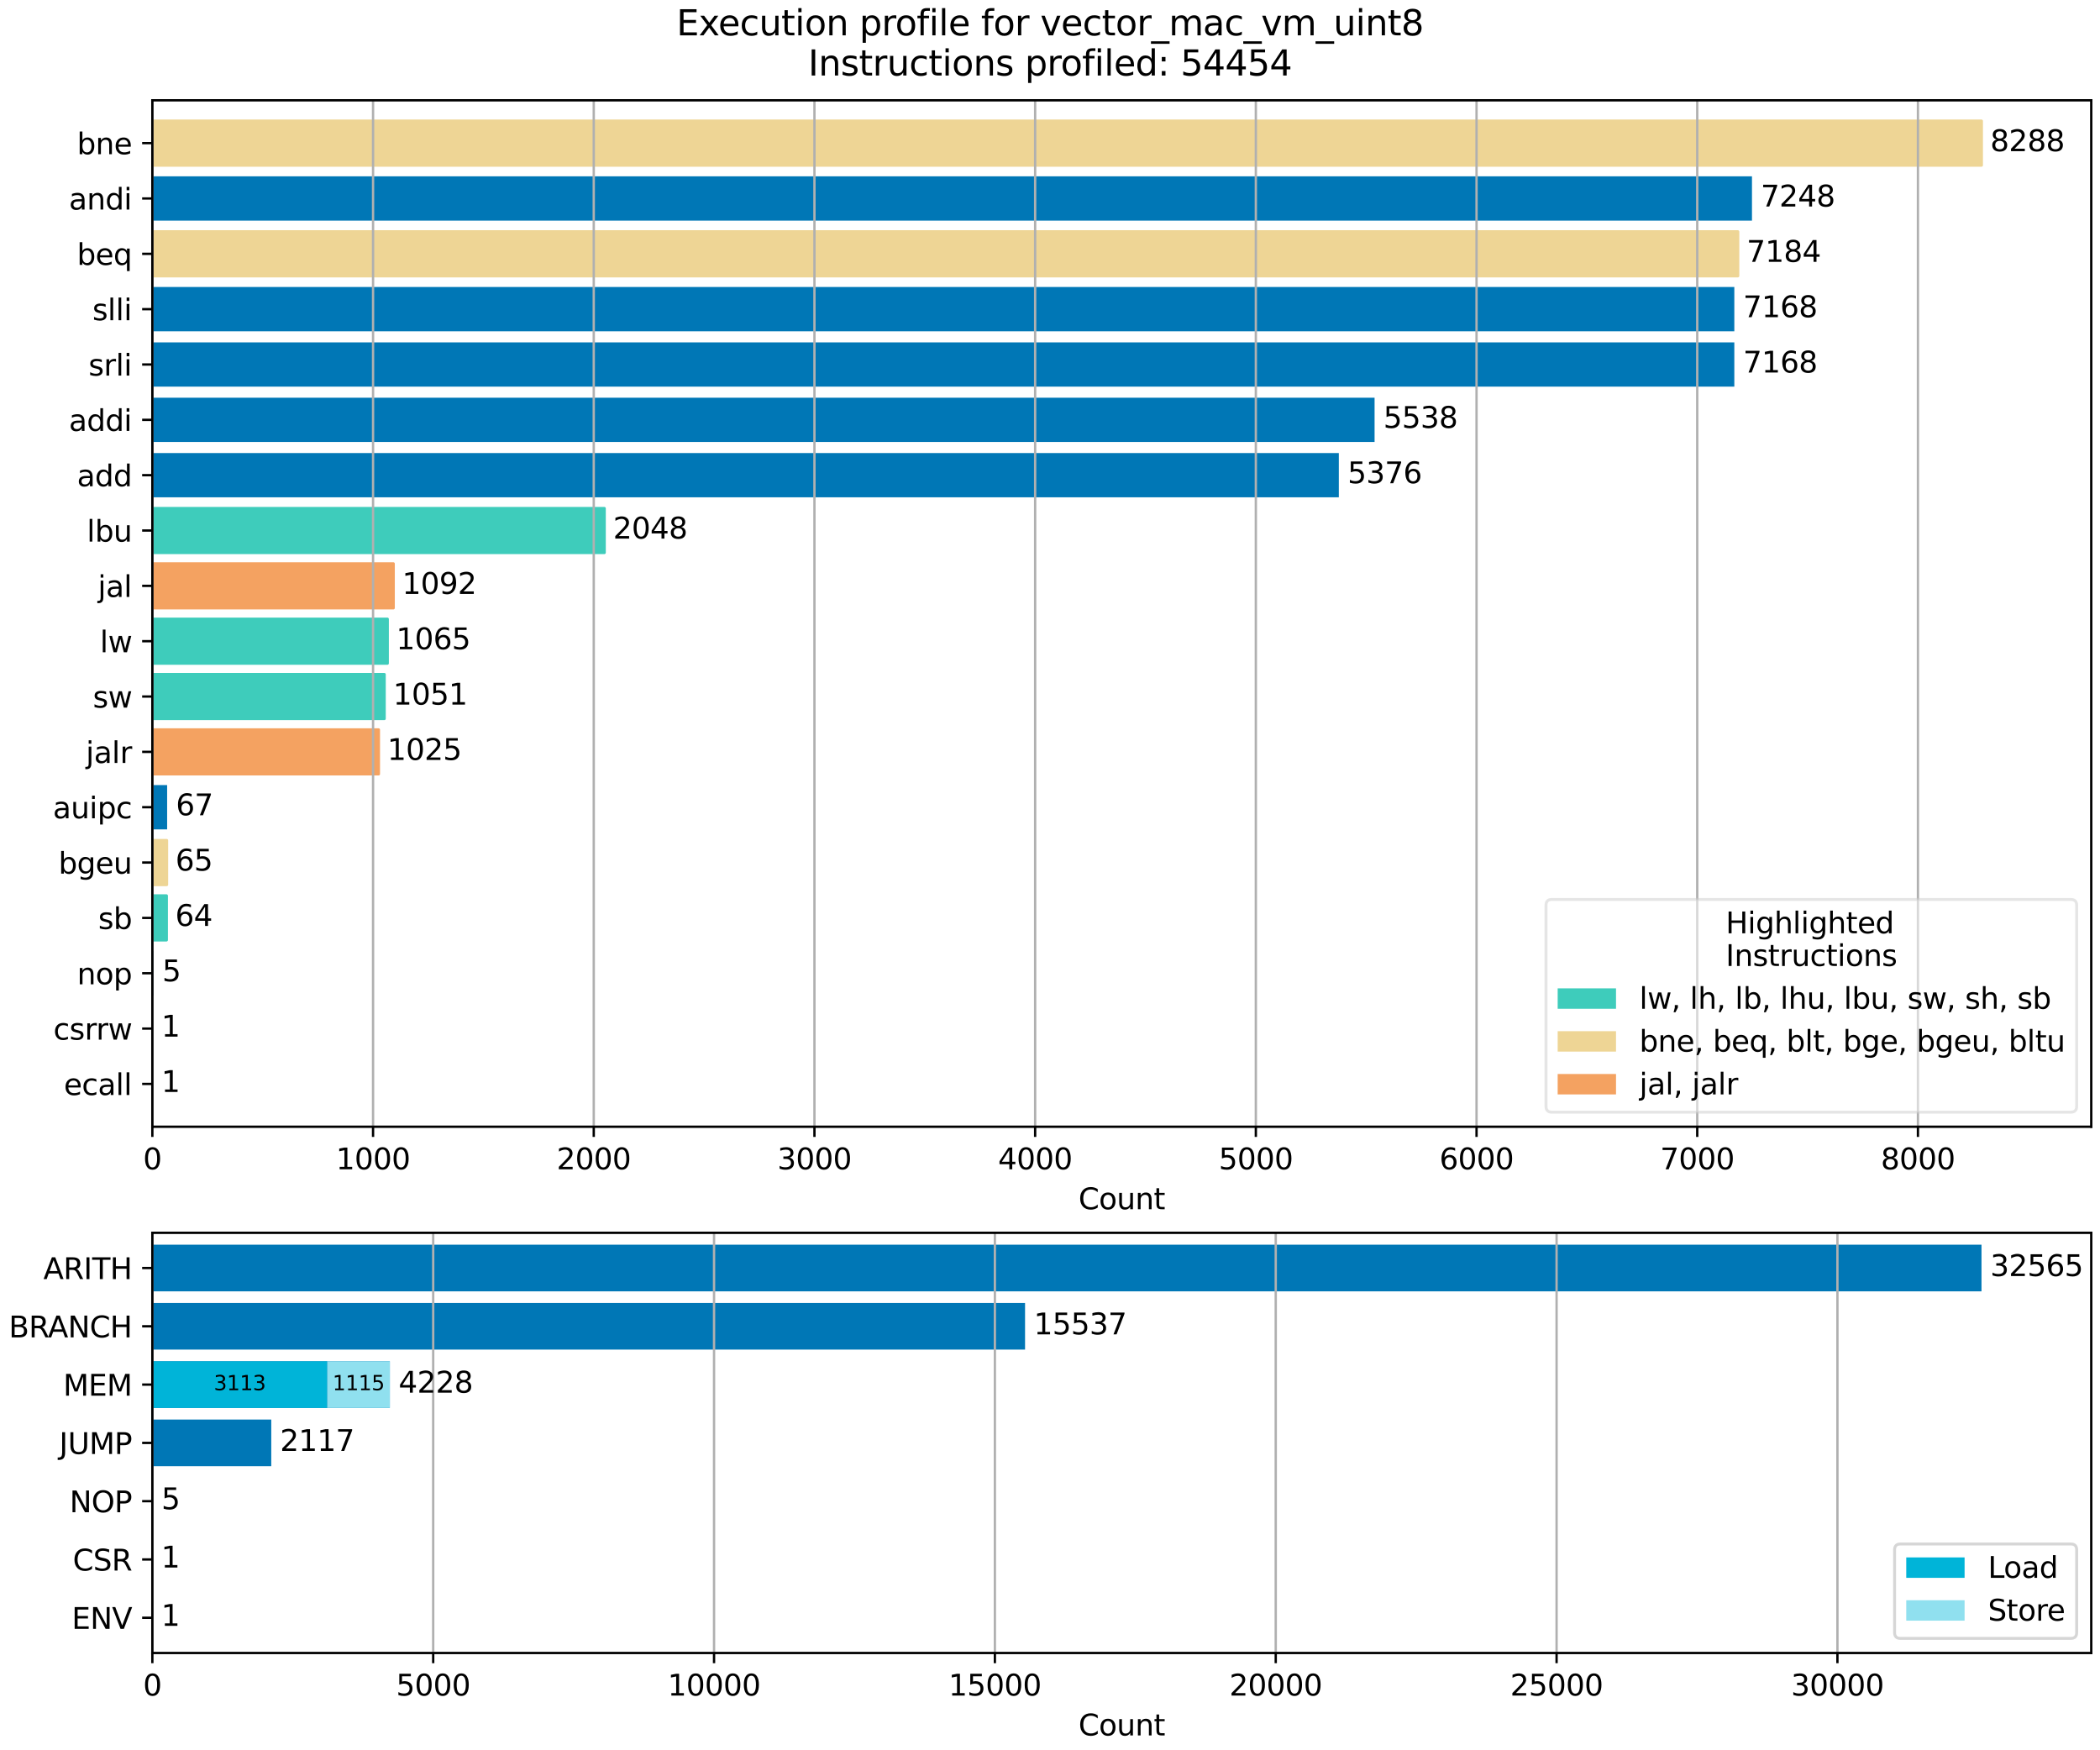 <?xml version="1.0" encoding="utf-8" standalone="no"?>
<!DOCTYPE svg PUBLIC "-//W3C//DTD SVG 1.1//EN"
  "http://www.w3.org/Graphics/SVG/1.1/DTD/svg11.dtd">
<svg xmlns:xlink="http://www.w3.org/1999/xlink" width="720pt" height="600pt" viewBox="0 0 720 600" xmlns="http://www.w3.org/2000/svg" version="1.1">
 <defs>
  <style type="text/css">*{stroke-linejoin: round; stroke-linecap: butt}</style>
 </defs>
 <g id="figure_1">
  <g id="patch_1">
   <path d="M 0 600 
L 720 600 
L 720 0 
L 0 0 
z
" style="fill: #ffffff"/>
  </g>
  <g id="axes_1">
   <g id="patch_2">
    <path d="M 52.235 386.249 
L 717 386.249 
L 717 34.386 
L 52.235 34.386 
z
" style="fill: #ffffff"/>
   </g>
   <g id="patch_3">
    <path d="M 52.235 379.158 
L 52.31 379.158 
L 52.31 363.981 
L 52.235 363.981 
z
" clip-path="url(#p3ca7e91281)" style="fill: #0077b6"/>
   </g>
   <g id="patch_4">
    <path d="M 52.235 360.187 
L 52.31 360.187 
L 52.31 345.01 
L 52.235 345.01 
z
" clip-path="url(#p3ca7e91281)" style="fill: #0077b6"/>
   </g>
   <g id="patch_5">
    <path d="M 52.235 341.216 
L 52.613 341.216 
L 52.613 326.039 
L 52.235 326.039 
z
" clip-path="url(#p3ca7e91281)" style="fill: #0077b6"/>
   </g>
   <g id="patch_6">
    <path d="M 52.235 322.245 
L 57.077 322.245 
L 57.077 307.069 
L 52.235 307.069 
z
" clip-path="url(#p3ca7e91281)" style="fill: #3eccbb; stroke: #3eccbb; stroke-linejoin: miter"/>
   </g>
   <g id="patch_7">
    <path d="M 52.235 303.274 
L 57.153 303.274 
L 57.153 288.098 
L 52.235 288.098 
z
" clip-path="url(#p3ca7e91281)" style="fill: #eed595; stroke: #eed595; stroke-linejoin: miter"/>
   </g>
   <g id="patch_8">
    <path d="M 52.235 284.304 
L 57.304 284.304 
L 57.304 269.127 
L 52.235 269.127 
z
" clip-path="url(#p3ca7e91281)" style="fill: #0077b6"/>
   </g>
   <g id="patch_9">
    <path d="M 52.235 265.333 
L 129.794 265.333 
L 129.794 250.156 
L 52.235 250.156 
z
" clip-path="url(#p3ca7e91281)" style="fill: #f4a261; stroke: #f4a261; stroke-linejoin: miter"/>
   </g>
   <g id="patch_10">
    <path d="M 52.235 246.362 
L 131.762 246.362 
L 131.762 231.185 
L 52.235 231.185 
z
" clip-path="url(#p3ca7e91281)" style="fill: #3eccbb; stroke: #3eccbb; stroke-linejoin: miter"/>
   </g>
   <g id="patch_11">
    <path d="M 52.235 227.391 
L 132.821 227.391 
L 132.821 212.214 
L 52.235 212.214 
z
" clip-path="url(#p3ca7e91281)" style="fill: #3eccbb; stroke: #3eccbb; stroke-linejoin: miter"/>
   </g>
   <g id="patch_12">
    <path d="M 52.235 208.42 
L 134.864 208.42 
L 134.864 193.244 
L 52.235 193.244 
z
" clip-path="url(#p3ca7e91281)" style="fill: #f4a261; stroke: #f4a261; stroke-linejoin: miter"/>
   </g>
   <g id="patch_13">
    <path d="M 52.235 189.449 
L 207.203 189.449 
L 207.203 174.273 
L 52.235 174.273 
z
" clip-path="url(#p3ca7e91281)" style="fill: #3eccbb; stroke: #3eccbb; stroke-linejoin: miter"/>
   </g>
   <g id="patch_14">
    <path d="M 52.235 170.479 
L 459.026 170.479 
L 459.026 155.302 
L 52.235 155.302 
z
" clip-path="url(#p3ca7e91281)" style="fill: #0077b6"/>
   </g>
   <g id="patch_15">
    <path d="M 52.235 151.508 
L 471.284 151.508 
L 471.284 136.331 
L 52.235 136.331 
z
" clip-path="url(#p3ca7e91281)" style="fill: #0077b6"/>
   </g>
   <g id="patch_16">
    <path d="M 52.235 132.537 
L 594.623 132.537 
L 594.623 117.36 
L 52.235 117.36 
z
" clip-path="url(#p3ca7e91281)" style="fill: #0077b6"/>
   </g>
   <g id="patch_17">
    <path d="M 52.235 113.566 
L 594.623 113.566 
L 594.623 98.389 
L 52.235 98.389 
z
" clip-path="url(#p3ca7e91281)" style="fill: #0077b6"/>
   </g>
   <g id="patch_18">
    <path d="M 52.235 94.595 
L 595.834 94.595 
L 595.834 79.419 
L 52.235 79.419 
z
" clip-path="url(#p3ca7e91281)" style="fill: #eed595; stroke: #eed595; stroke-linejoin: miter"/>
   </g>
   <g id="patch_19">
    <path d="M 52.235 75.624 
L 600.677 75.624 
L 600.677 60.448 
L 52.235 60.448 
z
" clip-path="url(#p3ca7e91281)" style="fill: #0077b6"/>
   </g>
   <g id="patch_20">
    <path d="M 52.235 56.654 
L 679.372 56.654 
L 679.372 41.477 
L 52.235 41.477 
z
" clip-path="url(#p3ca7e91281)" style="fill: #eed595; stroke: #eed595; stroke-linejoin: miter"/>
   </g>
   <g id="patch_21">
    <path d="M 52.235 379.158 
L 52.235 379.158 
L 52.235 363.981 
L 52.235 363.981 
z
" clip-path="url(#p3ca7e91281)" style="fill: #3eccbb"/>
   </g>
   <g id="patch_22">
    <path d="M 52.235 379.158 
L 52.235 379.158 
L 52.235 363.981 
L 52.235 363.981 
z
" clip-path="url(#p3ca7e91281)" style="fill: #eed595"/>
   </g>
   <g id="patch_23">
    <path d="M 52.235 379.158 
L 52.235 379.158 
L 52.235 363.981 
L 52.235 363.981 
z
" clip-path="url(#p3ca7e91281)" style="fill: #f4a261"/>
   </g>
   <g id="matplotlib.axis_1">
    <g id="xtick_1">
     <g id="line2d_1">
      <path d="M 52.235 386.249 
L 52.235 34.386 
" clip-path="url(#p3ca7e91281)" style="fill: none; stroke: #b0b0b0; stroke-width: 0.8; stroke-linecap: square"/>
     </g>
     <g id="line2d_2">
      <defs>
       <path id="m917c30d8fa" d="M 0 0 
L 0 3.5 
" style="stroke: #000000; stroke-width: 0.8"/>
      </defs>
      <g>
       <use xlink:href="#m917c30d8fa" x="52.235" y="386.249" style="stroke: #000000; stroke-width: 0.8"/>
      </g>
     </g>
     <g id="text_1">
      <!-- 0 -->
      <g transform="translate(49.053 400.848) scale(0.1 -0.1)">
       <defs>
        <path id="DejaVuSans-30" d="M 2034 4250 
Q 1547 4250 1301 3770 
Q 1056 3291 1056 2328 
Q 1056 1369 1301 889 
Q 1547 409 2034 409 
Q 2525 409 2770 889 
Q 3016 1369 3016 2328 
Q 3016 3291 2770 3770 
Q 2525 4250 2034 4250 
z
M 2034 4750 
Q 2819 4750 3233 4129 
Q 3647 3509 3647 2328 
Q 3647 1150 3233 529 
Q 2819 -91 2034 -91 
Q 1250 -91 836 529 
Q 422 1150 422 2328 
Q 422 3509 836 4129 
Q 1250 4750 2034 4750 
z
" transform="scale(0.016)"/>
       </defs>
       <use xlink:href="#DejaVuSans-30"/>
      </g>
     </g>
    </g>
    <g id="xtick_2">
     <g id="line2d_3">
      <path d="M 127.903 386.249 
L 127.903 34.386 
" clip-path="url(#p3ca7e91281)" style="fill: none; stroke: #b0b0b0; stroke-width: 0.8; stroke-linecap: square"/>
     </g>
     <g id="line2d_4">
      <g>
       <use xlink:href="#m917c30d8fa" x="127.903" y="386.249" style="stroke: #000000; stroke-width: 0.8"/>
      </g>
     </g>
     <g id="text_2">
      <!-- 1000 -->
      <g transform="translate(115.178 400.848) scale(0.1 -0.1)">
       <defs>
        <path id="DejaVuSans-31" d="M 794 531 
L 1825 531 
L 1825 4091 
L 703 3866 
L 703 4441 
L 1819 4666 
L 2450 4666 
L 2450 531 
L 3481 531 
L 3481 0 
L 794 0 
L 794 531 
z
" transform="scale(0.016)"/>
       </defs>
       <use xlink:href="#DejaVuSans-31"/>
       <use xlink:href="#DejaVuSans-30" x="63.623"/>
       <use xlink:href="#DejaVuSans-30" x="127.246"/>
       <use xlink:href="#DejaVuSans-30" x="190.869"/>
      </g>
     </g>
    </g>
    <g id="xtick_3">
     <g id="line2d_5">
      <path d="M 203.571 386.249 
L 203.571 34.386 
" clip-path="url(#p3ca7e91281)" style="fill: none; stroke: #b0b0b0; stroke-width: 0.8; stroke-linecap: square"/>
     </g>
     <g id="line2d_6">
      <g>
       <use xlink:href="#m917c30d8fa" x="203.571" y="386.249" style="stroke: #000000; stroke-width: 0.8"/>
      </g>
     </g>
     <g id="text_3">
      <!-- 2000 -->
      <g transform="translate(190.846 400.848) scale(0.1 -0.1)">
       <defs>
        <path id="DejaVuSans-32" d="M 1228 531 
L 3431 531 
L 3431 0 
L 469 0 
L 469 531 
Q 828 903 1448 1529 
Q 2069 2156 2228 2338 
Q 2531 2678 2651 2914 
Q 2772 3150 2772 3378 
Q 2772 3750 2511 3984 
Q 2250 4219 1831 4219 
Q 1534 4219 1204 4116 
Q 875 4013 500 3803 
L 500 4441 
Q 881 4594 1212 4672 
Q 1544 4750 1819 4750 
Q 2544 4750 2975 4387 
Q 3406 4025 3406 3419 
Q 3406 3131 3298 2873 
Q 3191 2616 2906 2266 
Q 2828 2175 2409 1742 
Q 1991 1309 1228 531 
z
" transform="scale(0.016)"/>
       </defs>
       <use xlink:href="#DejaVuSans-32"/>
       <use xlink:href="#DejaVuSans-30" x="63.623"/>
       <use xlink:href="#DejaVuSans-30" x="127.246"/>
       <use xlink:href="#DejaVuSans-30" x="190.869"/>
      </g>
     </g>
    </g>
    <g id="xtick_4">
     <g id="line2d_7">
      <path d="M 279.239 386.249 
L 279.239 34.386 
" clip-path="url(#p3ca7e91281)" style="fill: none; stroke: #b0b0b0; stroke-width: 0.8; stroke-linecap: square"/>
     </g>
     <g id="line2d_8">
      <g>
       <use xlink:href="#m917c30d8fa" x="279.239" y="386.249" style="stroke: #000000; stroke-width: 0.8"/>
      </g>
     </g>
     <g id="text_4">
      <!-- 3000 -->
      <g transform="translate(266.514 400.848) scale(0.1 -0.1)">
       <defs>
        <path id="DejaVuSans-33" d="M 2597 2516 
Q 3050 2419 3304 2112 
Q 3559 1806 3559 1356 
Q 3559 666 3084 287 
Q 2609 -91 1734 -91 
Q 1441 -91 1130 -33 
Q 819 25 488 141 
L 488 750 
Q 750 597 1062 519 
Q 1375 441 1716 441 
Q 2309 441 2620 675 
Q 2931 909 2931 1356 
Q 2931 1769 2642 2001 
Q 2353 2234 1838 2234 
L 1294 2234 
L 1294 2753 
L 1863 2753 
Q 2328 2753 2575 2939 
Q 2822 3125 2822 3475 
Q 2822 3834 2567 4026 
Q 2313 4219 1838 4219 
Q 1578 4219 1281 4162 
Q 984 4106 628 3988 
L 628 4550 
Q 988 4650 1302 4700 
Q 1616 4750 1894 4750 
Q 2613 4750 3031 4423 
Q 3450 4097 3450 3541 
Q 3450 3153 3228 2886 
Q 3006 2619 2597 2516 
z
" transform="scale(0.016)"/>
       </defs>
       <use xlink:href="#DejaVuSans-33"/>
       <use xlink:href="#DejaVuSans-30" x="63.623"/>
       <use xlink:href="#DejaVuSans-30" x="127.246"/>
       <use xlink:href="#DejaVuSans-30" x="190.869"/>
      </g>
     </g>
    </g>
    <g id="xtick_5">
     <g id="line2d_9">
      <path d="M 354.907 386.249 
L 354.907 34.386 
" clip-path="url(#p3ca7e91281)" style="fill: none; stroke: #b0b0b0; stroke-width: 0.8; stroke-linecap: square"/>
     </g>
     <g id="line2d_10">
      <g>
       <use xlink:href="#m917c30d8fa" x="354.907" y="386.249" style="stroke: #000000; stroke-width: 0.8"/>
      </g>
     </g>
     <g id="text_5">
      <!-- 4000 -->
      <g transform="translate(342.182 400.848) scale(0.1 -0.1)">
       <defs>
        <path id="DejaVuSans-34" d="M 2419 4116 
L 825 1625 
L 2419 1625 
L 2419 4116 
z
M 2253 4666 
L 3047 4666 
L 3047 1625 
L 3713 1625 
L 3713 1100 
L 3047 1100 
L 3047 0 
L 2419 0 
L 2419 1100 
L 313 1100 
L 313 1709 
L 2253 4666 
z
" transform="scale(0.016)"/>
       </defs>
       <use xlink:href="#DejaVuSans-34"/>
       <use xlink:href="#DejaVuSans-30" x="63.623"/>
       <use xlink:href="#DejaVuSans-30" x="127.246"/>
       <use xlink:href="#DejaVuSans-30" x="190.869"/>
      </g>
     </g>
    </g>
    <g id="xtick_6">
     <g id="line2d_11">
      <path d="M 430.575 386.249 
L 430.575 34.386 
" clip-path="url(#p3ca7e91281)" style="fill: none; stroke: #b0b0b0; stroke-width: 0.8; stroke-linecap: square"/>
     </g>
     <g id="line2d_12">
      <g>
       <use xlink:href="#m917c30d8fa" x="430.575" y="386.249" style="stroke: #000000; stroke-width: 0.8"/>
      </g>
     </g>
     <g id="text_6">
      <!-- 5000 -->
      <g transform="translate(417.85 400.848) scale(0.1 -0.1)">
       <defs>
        <path id="DejaVuSans-35" d="M 691 4666 
L 3169 4666 
L 3169 4134 
L 1269 4134 
L 1269 2991 
Q 1406 3038 1543 3061 
Q 1681 3084 1819 3084 
Q 2600 3084 3056 2656 
Q 3513 2228 3513 1497 
Q 3513 744 3044 326 
Q 2575 -91 1722 -91 
Q 1428 -91 1123 -41 
Q 819 9 494 109 
L 494 744 
Q 775 591 1075 516 
Q 1375 441 1709 441 
Q 2250 441 2565 725 
Q 2881 1009 2881 1497 
Q 2881 1984 2565 2268 
Q 2250 2553 1709 2553 
Q 1456 2553 1204 2497 
Q 953 2441 691 2322 
L 691 4666 
z
" transform="scale(0.016)"/>
       </defs>
       <use xlink:href="#DejaVuSans-35"/>
       <use xlink:href="#DejaVuSans-30" x="63.623"/>
       <use xlink:href="#DejaVuSans-30" x="127.246"/>
       <use xlink:href="#DejaVuSans-30" x="190.869"/>
      </g>
     </g>
    </g>
    <g id="xtick_7">
     <g id="line2d_13">
      <path d="M 506.243 386.249 
L 506.243 34.386 
" clip-path="url(#p3ca7e91281)" style="fill: none; stroke: #b0b0b0; stroke-width: 0.8; stroke-linecap: square"/>
     </g>
     <g id="line2d_14">
      <g>
       <use xlink:href="#m917c30d8fa" x="506.243" y="386.249" style="stroke: #000000; stroke-width: 0.8"/>
      </g>
     </g>
     <g id="text_7">
      <!-- 6000 -->
      <g transform="translate(493.518 400.848) scale(0.1 -0.1)">
       <defs>
        <path id="DejaVuSans-36" d="M 2113 2584 
Q 1688 2584 1439 2293 
Q 1191 2003 1191 1497 
Q 1191 994 1439 701 
Q 1688 409 2113 409 
Q 2538 409 2786 701 
Q 3034 994 3034 1497 
Q 3034 2003 2786 2293 
Q 2538 2584 2113 2584 
z
M 3366 4563 
L 3366 3988 
Q 3128 4100 2886 4159 
Q 2644 4219 2406 4219 
Q 1781 4219 1451 3797 
Q 1122 3375 1075 2522 
Q 1259 2794 1537 2939 
Q 1816 3084 2150 3084 
Q 2853 3084 3261 2657 
Q 3669 2231 3669 1497 
Q 3669 778 3244 343 
Q 2819 -91 2113 -91 
Q 1303 -91 875 529 
Q 447 1150 447 2328 
Q 447 3434 972 4092 
Q 1497 4750 2381 4750 
Q 2619 4750 2861 4703 
Q 3103 4656 3366 4563 
z
" transform="scale(0.016)"/>
       </defs>
       <use xlink:href="#DejaVuSans-36"/>
       <use xlink:href="#DejaVuSans-30" x="63.623"/>
       <use xlink:href="#DejaVuSans-30" x="127.246"/>
       <use xlink:href="#DejaVuSans-30" x="190.869"/>
      </g>
     </g>
    </g>
    <g id="xtick_8">
     <g id="line2d_15">
      <path d="M 581.911 386.249 
L 581.911 34.386 
" clip-path="url(#p3ca7e91281)" style="fill: none; stroke: #b0b0b0; stroke-width: 0.8; stroke-linecap: square"/>
     </g>
     <g id="line2d_16">
      <g>
       <use xlink:href="#m917c30d8fa" x="581.911" y="386.249" style="stroke: #000000; stroke-width: 0.8"/>
      </g>
     </g>
     <g id="text_8">
      <!-- 7000 -->
      <g transform="translate(569.186 400.848) scale(0.1 -0.1)">
       <defs>
        <path id="DejaVuSans-37" d="M 525 4666 
L 3525 4666 
L 3525 4397 
L 1831 0 
L 1172 0 
L 2766 4134 
L 525 4134 
L 525 4666 
z
" transform="scale(0.016)"/>
       </defs>
       <use xlink:href="#DejaVuSans-37"/>
       <use xlink:href="#DejaVuSans-30" x="63.623"/>
       <use xlink:href="#DejaVuSans-30" x="127.246"/>
       <use xlink:href="#DejaVuSans-30" x="190.869"/>
      </g>
     </g>
    </g>
    <g id="xtick_9">
     <g id="line2d_17">
      <path d="M 657.579 386.249 
L 657.579 34.386 
" clip-path="url(#p3ca7e91281)" style="fill: none; stroke: #b0b0b0; stroke-width: 0.8; stroke-linecap: square"/>
     </g>
     <g id="line2d_18">
      <g>
       <use xlink:href="#m917c30d8fa" x="657.579" y="386.249" style="stroke: #000000; stroke-width: 0.8"/>
      </g>
     </g>
     <g id="text_9">
      <!-- 8000 -->
      <g transform="translate(644.854 400.848) scale(0.1 -0.1)">
       <defs>
        <path id="DejaVuSans-38" d="M 2034 2216 
Q 1584 2216 1326 1975 
Q 1069 1734 1069 1313 
Q 1069 891 1326 650 
Q 1584 409 2034 409 
Q 2484 409 2743 651 
Q 3003 894 3003 1313 
Q 3003 1734 2745 1975 
Q 2488 2216 2034 2216 
z
M 1403 2484 
Q 997 2584 770 2862 
Q 544 3141 544 3541 
Q 544 4100 942 4425 
Q 1341 4750 2034 4750 
Q 2731 4750 3128 4425 
Q 3525 4100 3525 3541 
Q 3525 3141 3298 2862 
Q 3072 2584 2669 2484 
Q 3125 2378 3379 2068 
Q 3634 1759 3634 1313 
Q 3634 634 3220 271 
Q 2806 -91 2034 -91 
Q 1263 -91 848 271 
Q 434 634 434 1313 
Q 434 1759 690 2068 
Q 947 2378 1403 2484 
z
M 1172 3481 
Q 1172 3119 1398 2916 
Q 1625 2713 2034 2713 
Q 2441 2713 2670 2916 
Q 2900 3119 2900 3481 
Q 2900 3844 2670 4047 
Q 2441 4250 2034 4250 
Q 1625 4250 1398 4047 
Q 1172 3844 1172 3481 
z
" transform="scale(0.016)"/>
       </defs>
       <use xlink:href="#DejaVuSans-38"/>
       <use xlink:href="#DejaVuSans-30" x="63.623"/>
       <use xlink:href="#DejaVuSans-30" x="127.246"/>
       <use xlink:href="#DejaVuSans-30" x="190.869"/>
      </g>
     </g>
    </g>
    <g id="text_10">
     <!-- Count -->
     <g transform="translate(369.769 414.526) scale(0.1 -0.1)">
      <defs>
       <path id="DejaVuSans-43" d="M 4122 4306 
L 4122 3641 
Q 3803 3938 3442 4084 
Q 3081 4231 2675 4231 
Q 1875 4231 1450 3742 
Q 1025 3253 1025 2328 
Q 1025 1406 1450 917 
Q 1875 428 2675 428 
Q 3081 428 3442 575 
Q 3803 722 4122 1019 
L 4122 359 
Q 3791 134 3420 21 
Q 3050 -91 2638 -91 
Q 1578 -91 968 557 
Q 359 1206 359 2328 
Q 359 3453 968 4101 
Q 1578 4750 2638 4750 
Q 3056 4750 3426 4639 
Q 3797 4528 4122 4306 
z
" transform="scale(0.016)"/>
       <path id="DejaVuSans-6f" d="M 1959 3097 
Q 1497 3097 1228 2736 
Q 959 2375 959 1747 
Q 959 1119 1226 758 
Q 1494 397 1959 397 
Q 2419 397 2687 759 
Q 2956 1122 2956 1747 
Q 2956 2369 2687 2733 
Q 2419 3097 1959 3097 
z
M 1959 3584 
Q 2709 3584 3137 3096 
Q 3566 2609 3566 1747 
Q 3566 888 3137 398 
Q 2709 -91 1959 -91 
Q 1206 -91 779 398 
Q 353 888 353 1747 
Q 353 2609 779 3096 
Q 1206 3584 1959 3584 
z
" transform="scale(0.016)"/>
       <path id="DejaVuSans-75" d="M 544 1381 
L 544 3500 
L 1119 3500 
L 1119 1403 
Q 1119 906 1312 657 
Q 1506 409 1894 409 
Q 2359 409 2629 706 
Q 2900 1003 2900 1516 
L 2900 3500 
L 3475 3500 
L 3475 0 
L 2900 0 
L 2900 538 
Q 2691 219 2414 64 
Q 2138 -91 1772 -91 
Q 1169 -91 856 284 
Q 544 659 544 1381 
z
M 1991 3584 
L 1991 3584 
z
" transform="scale(0.016)"/>
       <path id="DejaVuSans-6e" d="M 3513 2113 
L 3513 0 
L 2938 0 
L 2938 2094 
Q 2938 2591 2744 2837 
Q 2550 3084 2163 3084 
Q 1697 3084 1428 2787 
Q 1159 2491 1159 1978 
L 1159 0 
L 581 0 
L 581 3500 
L 1159 3500 
L 1159 2956 
Q 1366 3272 1645 3428 
Q 1925 3584 2291 3584 
Q 2894 3584 3203 3211 
Q 3513 2838 3513 2113 
z
" transform="scale(0.016)"/>
       <path id="DejaVuSans-74" d="M 1172 4494 
L 1172 3500 
L 2356 3500 
L 2356 3053 
L 1172 3053 
L 1172 1153 
Q 1172 725 1289 603 
Q 1406 481 1766 481 
L 2356 481 
L 2356 0 
L 1766 0 
Q 1100 0 847 248 
Q 594 497 594 1153 
L 594 3053 
L 172 3053 
L 172 3500 
L 594 3500 
L 594 4494 
L 1172 4494 
z
" transform="scale(0.016)"/>
      </defs>
      <use xlink:href="#DejaVuSans-43"/>
      <use xlink:href="#DejaVuSans-6f" x="69.824"/>
      <use xlink:href="#DejaVuSans-75" x="131.006"/>
      <use xlink:href="#DejaVuSans-6e" x="194.385"/>
      <use xlink:href="#DejaVuSans-74" x="257.764"/>
     </g>
    </g>
   </g>
   <g id="matplotlib.axis_2">
    <g id="ytick_1">
     <g id="line2d_19">
      <defs>
       <path id="m6555aed27f" d="M 0 0 
L -3.5 0 
" style="stroke: #000000; stroke-width: 0.8"/>
      </defs>
      <g>
       <use xlink:href="#m6555aed27f" x="52.235" y="371.569" style="stroke: #000000; stroke-width: 0.8"/>
      </g>
     </g>
     <g id="text_11">
      <!-- ecall -->
      <g transform="translate(21.899 375.369) scale(0.1 -0.1)">
       <defs>
        <path id="DejaVuSans-65" d="M 3597 1894 
L 3597 1613 
L 953 1613 
Q 991 1019 1311 708 
Q 1631 397 2203 397 
Q 2534 397 2845 478 
Q 3156 559 3463 722 
L 3463 178 
Q 3153 47 2828 -22 
Q 2503 -91 2169 -91 
Q 1331 -91 842 396 
Q 353 884 353 1716 
Q 353 2575 817 3079 
Q 1281 3584 2069 3584 
Q 2775 3584 3186 3129 
Q 3597 2675 3597 1894 
z
M 3022 2063 
Q 3016 2534 2758 2815 
Q 2500 3097 2075 3097 
Q 1594 3097 1305 2825 
Q 1016 2553 972 2059 
L 3022 2063 
z
" transform="scale(0.016)"/>
        <path id="DejaVuSans-63" d="M 3122 3366 
L 3122 2828 
Q 2878 2963 2633 3030 
Q 2388 3097 2138 3097 
Q 1578 3097 1268 2742 
Q 959 2388 959 1747 
Q 959 1106 1268 751 
Q 1578 397 2138 397 
Q 2388 397 2633 464 
Q 2878 531 3122 666 
L 3122 134 
Q 2881 22 2623 -34 
Q 2366 -91 2075 -91 
Q 1284 -91 818 406 
Q 353 903 353 1747 
Q 353 2603 823 3093 
Q 1294 3584 2113 3584 
Q 2378 3584 2631 3529 
Q 2884 3475 3122 3366 
z
" transform="scale(0.016)"/>
        <path id="DejaVuSans-61" d="M 2194 1759 
Q 1497 1759 1228 1600 
Q 959 1441 959 1056 
Q 959 750 1161 570 
Q 1363 391 1709 391 
Q 2188 391 2477 730 
Q 2766 1069 2766 1631 
L 2766 1759 
L 2194 1759 
z
M 3341 1997 
L 3341 0 
L 2766 0 
L 2766 531 
Q 2569 213 2275 61 
Q 1981 -91 1556 -91 
Q 1019 -91 701 211 
Q 384 513 384 1019 
Q 384 1609 779 1909 
Q 1175 2209 1959 2209 
L 2766 2209 
L 2766 2266 
Q 2766 2663 2505 2880 
Q 2244 3097 1772 3097 
Q 1472 3097 1187 3025 
Q 903 2953 641 2809 
L 641 3341 
Q 956 3463 1253 3523 
Q 1550 3584 1831 3584 
Q 2591 3584 2966 3190 
Q 3341 2797 3341 1997 
z
" transform="scale(0.016)"/>
        <path id="DejaVuSans-6c" d="M 603 4863 
L 1178 4863 
L 1178 0 
L 603 0 
L 603 4863 
z
" transform="scale(0.016)"/>
       </defs>
       <use xlink:href="#DejaVuSans-65"/>
       <use xlink:href="#DejaVuSans-63" x="61.523"/>
       <use xlink:href="#DejaVuSans-61" x="116.504"/>
       <use xlink:href="#DejaVuSans-6c" x="177.783"/>
       <use xlink:href="#DejaVuSans-6c" x="205.566"/>
      </g>
     </g>
    </g>
    <g id="ytick_2">
     <g id="line2d_20">
      <g>
       <use xlink:href="#m6555aed27f" x="52.235" y="352.599" style="stroke: #000000; stroke-width: 0.8"/>
      </g>
     </g>
     <g id="text_12">
      <!-- csrrw -->
      <g transform="translate(18.302 356.398) scale(0.1 -0.1)">
       <defs>
        <path id="DejaVuSans-73" d="M 2834 3397 
L 2834 2853 
Q 2591 2978 2328 3040 
Q 2066 3103 1784 3103 
Q 1356 3103 1142 2972 
Q 928 2841 928 2578 
Q 928 2378 1081 2264 
Q 1234 2150 1697 2047 
L 1894 2003 
Q 2506 1872 2764 1633 
Q 3022 1394 3022 966 
Q 3022 478 2636 193 
Q 2250 -91 1575 -91 
Q 1294 -91 989 -36 
Q 684 19 347 128 
L 347 722 
Q 666 556 975 473 
Q 1284 391 1588 391 
Q 1994 391 2212 530 
Q 2431 669 2431 922 
Q 2431 1156 2273 1281 
Q 2116 1406 1581 1522 
L 1381 1569 
Q 847 1681 609 1914 
Q 372 2147 372 2553 
Q 372 3047 722 3315 
Q 1072 3584 1716 3584 
Q 2034 3584 2315 3537 
Q 2597 3491 2834 3397 
z
" transform="scale(0.016)"/>
        <path id="DejaVuSans-72" d="M 2631 2963 
Q 2534 3019 2420 3045 
Q 2306 3072 2169 3072 
Q 1681 3072 1420 2755 
Q 1159 2438 1159 1844 
L 1159 0 
L 581 0 
L 581 3500 
L 1159 3500 
L 1159 2956 
Q 1341 3275 1631 3429 
Q 1922 3584 2338 3584 
Q 2397 3584 2469 3576 
Q 2541 3569 2628 3553 
L 2631 2963 
z
" transform="scale(0.016)"/>
        <path id="DejaVuSans-77" d="M 269 3500 
L 844 3500 
L 1563 769 
L 2278 3500 
L 2956 3500 
L 3675 769 
L 4391 3500 
L 4966 3500 
L 4050 0 
L 3372 0 
L 2619 2869 
L 1863 0 
L 1184 0 
L 269 3500 
z
" transform="scale(0.016)"/>
       </defs>
       <use xlink:href="#DejaVuSans-63"/>
       <use xlink:href="#DejaVuSans-73" x="54.98"/>
       <use xlink:href="#DejaVuSans-72" x="107.08"/>
       <use xlink:href="#DejaVuSans-72" x="146.443"/>
       <use xlink:href="#DejaVuSans-77" x="187.557"/>
      </g>
     </g>
    </g>
    <g id="ytick_3">
     <g id="line2d_21">
      <g>
       <use xlink:href="#m6555aed27f" x="52.235" y="333.628" style="stroke: #000000; stroke-width: 0.8"/>
      </g>
     </g>
     <g id="text_13">
      <!-- nop -->
      <g transform="translate(26.43 337.427) scale(0.1 -0.1)">
       <defs>
        <path id="DejaVuSans-70" d="M 1159 525 
L 1159 -1331 
L 581 -1331 
L 581 3500 
L 1159 3500 
L 1159 2969 
Q 1341 3281 1617 3432 
Q 1894 3584 2278 3584 
Q 2916 3584 3314 3078 
Q 3713 2572 3713 1747 
Q 3713 922 3314 415 
Q 2916 -91 2278 -91 
Q 1894 -91 1617 61 
Q 1341 213 1159 525 
z
M 3116 1747 
Q 3116 2381 2855 2742 
Q 2594 3103 2138 3103 
Q 1681 3103 1420 2742 
Q 1159 2381 1159 1747 
Q 1159 1113 1420 752 
Q 1681 391 2138 391 
Q 2594 391 2855 752 
Q 3116 1113 3116 1747 
z
" transform="scale(0.016)"/>
       </defs>
       <use xlink:href="#DejaVuSans-6e"/>
       <use xlink:href="#DejaVuSans-6f" x="63.379"/>
       <use xlink:href="#DejaVuSans-70" x="124.561"/>
      </g>
     </g>
    </g>
    <g id="ytick_4">
     <g id="line2d_22">
      <g>
       <use xlink:href="#m6555aed27f" x="52.235" y="314.657" style="stroke: #000000; stroke-width: 0.8"/>
      </g>
     </g>
     <g id="text_14">
      <!-- sb -->
      <g transform="translate(33.677 318.456) scale(0.1 -0.1)">
       <defs>
        <path id="DejaVuSans-62" d="M 3116 1747 
Q 3116 2381 2855 2742 
Q 2594 3103 2138 3103 
Q 1681 3103 1420 2742 
Q 1159 2381 1159 1747 
Q 1159 1113 1420 752 
Q 1681 391 2138 391 
Q 2594 391 2855 752 
Q 3116 1113 3116 1747 
z
M 1159 2969 
Q 1341 3281 1617 3432 
Q 1894 3584 2278 3584 
Q 2916 3584 3314 3078 
Q 3713 2572 3713 1747 
Q 3713 922 3314 415 
Q 2916 -91 2278 -91 
Q 1894 -91 1617 61 
Q 1341 213 1159 525 
L 1159 0 
L 581 0 
L 581 4863 
L 1159 4863 
L 1159 2969 
z
" transform="scale(0.016)"/>
       </defs>
       <use xlink:href="#DejaVuSans-73"/>
       <use xlink:href="#DejaVuSans-62" x="52.1"/>
      </g>
     </g>
    </g>
    <g id="ytick_5">
     <g id="line2d_23">
      <g>
       <use xlink:href="#m6555aed27f" x="52.235" y="295.686" style="stroke: #000000; stroke-width: 0.8"/>
      </g>
     </g>
     <g id="text_15">
      <!-- bgeu -->
      <g transform="translate(20.047 299.485) scale(0.1 -0.1)">
       <defs>
        <path id="DejaVuSans-67" d="M 2906 1791 
Q 2906 2416 2648 2759 
Q 2391 3103 1925 3103 
Q 1463 3103 1205 2759 
Q 947 2416 947 1791 
Q 947 1169 1205 825 
Q 1463 481 1925 481 
Q 2391 481 2648 825 
Q 2906 1169 2906 1791 
z
M 3481 434 
Q 3481 -459 3084 -895 
Q 2688 -1331 1869 -1331 
Q 1566 -1331 1297 -1286 
Q 1028 -1241 775 -1147 
L 775 -588 
Q 1028 -725 1275 -790 
Q 1522 -856 1778 -856 
Q 2344 -856 2625 -561 
Q 2906 -266 2906 331 
L 2906 616 
Q 2728 306 2450 153 
Q 2172 0 1784 0 
Q 1141 0 747 490 
Q 353 981 353 1791 
Q 353 2603 747 3093 
Q 1141 3584 1784 3584 
Q 2172 3584 2450 3431 
Q 2728 3278 2906 2969 
L 2906 3500 
L 3481 3500 
L 3481 434 
z
" transform="scale(0.016)"/>
       </defs>
       <use xlink:href="#DejaVuSans-62"/>
       <use xlink:href="#DejaVuSans-67" x="63.477"/>
       <use xlink:href="#DejaVuSans-65" x="126.953"/>
       <use xlink:href="#DejaVuSans-75" x="188.477"/>
      </g>
     </g>
    </g>
    <g id="ytick_6">
     <g id="line2d_24">
      <g>
       <use xlink:href="#m6555aed27f" x="52.235" y="276.715" style="stroke: #000000; stroke-width: 0.8"/>
      </g>
     </g>
     <g id="text_16">
      <!-- auipc -->
      <g transform="translate(18.144 280.514) scale(0.1 -0.1)">
       <defs>
        <path id="DejaVuSans-69" d="M 603 3500 
L 1178 3500 
L 1178 0 
L 603 0 
L 603 3500 
z
M 603 4863 
L 1178 4863 
L 1178 4134 
L 603 4134 
L 603 4863 
z
" transform="scale(0.016)"/>
       </defs>
       <use xlink:href="#DejaVuSans-61"/>
       <use xlink:href="#DejaVuSans-75" x="61.279"/>
       <use xlink:href="#DejaVuSans-69" x="124.658"/>
       <use xlink:href="#DejaVuSans-70" x="152.441"/>
       <use xlink:href="#DejaVuSans-63" x="215.918"/>
      </g>
     </g>
    </g>
    <g id="ytick_7">
     <g id="line2d_25">
      <g>
       <use xlink:href="#m6555aed27f" x="52.235" y="257.744" style="stroke: #000000; stroke-width: 0.8"/>
      </g>
     </g>
     <g id="text_17">
      <!-- jalr -->
      <g transform="translate(29.439 261.544) scale(0.1 -0.1)">
       <defs>
        <path id="DejaVuSans-6a" d="M 603 3500 
L 1178 3500 
L 1178 -63 
Q 1178 -731 923 -1031 
Q 669 -1331 103 -1331 
L -116 -1331 
L -116 -844 
L 38 -844 
Q 366 -844 484 -692 
Q 603 -541 603 -63 
L 603 3500 
z
M 603 4863 
L 1178 4863 
L 1178 4134 
L 603 4134 
L 603 4863 
z
" transform="scale(0.016)"/>
       </defs>
       <use xlink:href="#DejaVuSans-6a"/>
       <use xlink:href="#DejaVuSans-61" x="27.783"/>
       <use xlink:href="#DejaVuSans-6c" x="89.062"/>
       <use xlink:href="#DejaVuSans-72" x="116.846"/>
      </g>
     </g>
    </g>
    <g id="ytick_8">
     <g id="line2d_26">
      <g>
       <use xlink:href="#m6555aed27f" x="52.235" y="238.774" style="stroke: #000000; stroke-width: 0.8"/>
      </g>
     </g>
     <g id="text_18">
      <!-- sw -->
      <g transform="translate(31.847 242.573) scale(0.1 -0.1)">
       <use xlink:href="#DejaVuSans-73"/>
       <use xlink:href="#DejaVuSans-77" x="52.1"/>
      </g>
     </g>
    </g>
    <g id="ytick_9">
     <g id="line2d_27">
      <g>
       <use xlink:href="#m6555aed27f" x="52.235" y="219.803" style="stroke: #000000; stroke-width: 0.8"/>
      </g>
     </g>
     <g id="text_19">
      <!-- lw -->
      <g transform="translate(34.278 223.602) scale(0.1 -0.1)">
       <use xlink:href="#DejaVuSans-6c"/>
       <use xlink:href="#DejaVuSans-77" x="27.783"/>
      </g>
     </g>
    </g>
    <g id="ytick_10">
     <g id="line2d_28">
      <g>
       <use xlink:href="#m6555aed27f" x="52.235" y="200.832" style="stroke: #000000; stroke-width: 0.8"/>
      </g>
     </g>
     <g id="text_20">
      <!-- jal -->
      <g transform="translate(33.55 204.631) scale(0.1 -0.1)">
       <use xlink:href="#DejaVuSans-6a"/>
       <use xlink:href="#DejaVuSans-61" x="27.783"/>
       <use xlink:href="#DejaVuSans-6c" x="89.062"/>
      </g>
     </g>
    </g>
    <g id="ytick_11">
     <g id="line2d_29">
      <g>
       <use xlink:href="#m6555aed27f" x="52.235" y="181.861" style="stroke: #000000; stroke-width: 0.8"/>
      </g>
     </g>
     <g id="text_21">
      <!-- lbu -->
      <g transform="translate(29.771 185.66) scale(0.1 -0.1)">
       <use xlink:href="#DejaVuSans-6c"/>
       <use xlink:href="#DejaVuSans-62" x="27.783"/>
       <use xlink:href="#DejaVuSans-75" x="91.26"/>
      </g>
     </g>
    </g>
    <g id="ytick_12">
     <g id="line2d_30">
      <g>
       <use xlink:href="#m6555aed27f" x="52.235" y="162.89" style="stroke: #000000; stroke-width: 0.8"/>
      </g>
     </g>
     <g id="text_22">
      <!-- add -->
      <g transform="translate(26.41 166.689) scale(0.1 -0.1)">
       <defs>
        <path id="DejaVuSans-64" d="M 2906 2969 
L 2906 4863 
L 3481 4863 
L 3481 0 
L 2906 0 
L 2906 525 
Q 2725 213 2448 61 
Q 2172 -91 1784 -91 
Q 1150 -91 751 415 
Q 353 922 353 1747 
Q 353 2572 751 3078 
Q 1150 3584 1784 3584 
Q 2172 3584 2448 3432 
Q 2725 3281 2906 2969 
z
M 947 1747 
Q 947 1113 1208 752 
Q 1469 391 1925 391 
Q 2381 391 2643 752 
Q 2906 1113 2906 1747 
Q 2906 2381 2643 2742 
Q 2381 3103 1925 3103 
Q 1469 3103 1208 2742 
Q 947 2381 947 1747 
z
" transform="scale(0.016)"/>
       </defs>
       <use xlink:href="#DejaVuSans-61"/>
       <use xlink:href="#DejaVuSans-64" x="61.279"/>
       <use xlink:href="#DejaVuSans-64" x="124.756"/>
      </g>
     </g>
    </g>
    <g id="ytick_13">
     <g id="line2d_31">
      <g>
       <use xlink:href="#m6555aed27f" x="52.235" y="143.919" style="stroke: #000000; stroke-width: 0.8"/>
      </g>
     </g>
     <g id="text_23">
      <!-- addi -->
      <g transform="translate(23.631 147.719) scale(0.1 -0.1)">
       <use xlink:href="#DejaVuSans-61"/>
       <use xlink:href="#DejaVuSans-64" x="61.279"/>
       <use xlink:href="#DejaVuSans-64" x="124.756"/>
       <use xlink:href="#DejaVuSans-69" x="188.232"/>
      </g>
     </g>
    </g>
    <g id="ytick_14">
     <g id="line2d_32">
      <g>
       <use xlink:href="#m6555aed27f" x="52.235" y="124.949" style="stroke: #000000; stroke-width: 0.8"/>
      </g>
     </g>
     <g id="text_24">
      <!-- srli -->
      <g transform="translate(30.358 128.748) scale(0.1 -0.1)">
       <use xlink:href="#DejaVuSans-73"/>
       <use xlink:href="#DejaVuSans-72" x="52.1"/>
       <use xlink:href="#DejaVuSans-6c" x="93.213"/>
       <use xlink:href="#DejaVuSans-69" x="120.996"/>
      </g>
     </g>
    </g>
    <g id="ytick_15">
     <g id="line2d_33">
      <g>
       <use xlink:href="#m6555aed27f" x="52.235" y="105.978" style="stroke: #000000; stroke-width: 0.8"/>
      </g>
     </g>
     <g id="text_25">
      <!-- slli -->
      <g transform="translate(31.691 109.777) scale(0.1 -0.1)">
       <use xlink:href="#DejaVuSans-73"/>
       <use xlink:href="#DejaVuSans-6c" x="52.1"/>
       <use xlink:href="#DejaVuSans-6c" x="79.883"/>
       <use xlink:href="#DejaVuSans-69" x="107.666"/>
      </g>
     </g>
    </g>
    <g id="ytick_16">
     <g id="line2d_34">
      <g>
       <use xlink:href="#m6555aed27f" x="52.235" y="87.007" style="stroke: #000000; stroke-width: 0.8"/>
      </g>
     </g>
     <g id="text_26">
      <!-- beq -->
      <g transform="translate(26.385 90.806) scale(0.1 -0.1)">
       <defs>
        <path id="DejaVuSans-71" d="M 947 1747 
Q 947 1113 1208 752 
Q 1469 391 1925 391 
Q 2381 391 2643 752 
Q 2906 1113 2906 1747 
Q 2906 2381 2643 2742 
Q 2381 3103 1925 3103 
Q 1469 3103 1208 2742 
Q 947 2381 947 1747 
z
M 2906 525 
Q 2725 213 2448 61 
Q 2172 -91 1784 -91 
Q 1150 -91 751 415 
Q 353 922 353 1747 
Q 353 2572 751 3078 
Q 1150 3584 1784 3584 
Q 2172 3584 2448 3432 
Q 2725 3281 2906 2969 
L 2906 3500 
L 3481 3500 
L 3481 -1331 
L 2906 -1331 
L 2906 525 
z
" transform="scale(0.016)"/>
       </defs>
       <use xlink:href="#DejaVuSans-62"/>
       <use xlink:href="#DejaVuSans-65" x="63.477"/>
       <use xlink:href="#DejaVuSans-71" x="125"/>
      </g>
     </g>
    </g>
    <g id="ytick_17">
     <g id="line2d_35">
      <g>
       <use xlink:href="#m6555aed27f" x="52.235" y="68.036" style="stroke: #000000; stroke-width: 0.8"/>
      </g>
     </g>
     <g id="text_27">
      <!-- andi -->
      <g transform="translate(23.642 71.835) scale(0.1 -0.1)">
       <use xlink:href="#DejaVuSans-61"/>
       <use xlink:href="#DejaVuSans-6e" x="61.279"/>
       <use xlink:href="#DejaVuSans-64" x="124.658"/>
       <use xlink:href="#DejaVuSans-69" x="188.135"/>
      </g>
     </g>
    </g>
    <g id="ytick_18">
     <g id="line2d_36">
      <g>
       <use xlink:href="#m6555aed27f" x="52.235" y="49.065" style="stroke: #000000; stroke-width: 0.8"/>
      </g>
     </g>
     <g id="text_28">
      <!-- bne -->
      <g transform="translate(26.396 52.864) scale(0.1 -0.1)">
       <use xlink:href="#DejaVuSans-62"/>
       <use xlink:href="#DejaVuSans-6e" x="63.477"/>
       <use xlink:href="#DejaVuSans-65" x="126.855"/>
      </g>
     </g>
    </g>
   </g>
   <g id="patch_24">
    <path d="M 52.235 386.249 
L 52.235 34.386 
" style="fill: none; stroke: #000000; stroke-width: 0.8; stroke-linejoin: miter; stroke-linecap: square"/>
   </g>
   <g id="patch_25">
    <path d="M 717 386.249 
L 717 34.386 
" style="fill: none; stroke: #000000; stroke-width: 0.8; stroke-linejoin: miter; stroke-linecap: square"/>
   </g>
   <g id="patch_26">
    <path d="M 52.235 386.249 
L 717 386.249 
" style="fill: none; stroke: #000000; stroke-width: 0.8; stroke-linejoin: miter; stroke-linecap: square"/>
   </g>
   <g id="patch_27">
    <path d="M 52.235 34.386 
L 717 34.386 
" style="fill: none; stroke: #000000; stroke-width: 0.8; stroke-linejoin: miter; stroke-linecap: square"/>
   </g>
   <g id="text_29">
    <!-- 1 -->
    <g transform="translate(55.31 374.329) scale(0.1 -0.1)">
     <use xlink:href="#DejaVuSans-31"/>
    </g>
   </g>
   <g id="text_30">
    <!-- 1 -->
    <g transform="translate(55.31 355.358) scale(0.1 -0.1)">
     <use xlink:href="#DejaVuSans-31"/>
    </g>
   </g>
   <g id="text_31">
    <!-- 5 -->
    <g transform="translate(55.613 336.387) scale(0.1 -0.1)">
     <use xlink:href="#DejaVuSans-35"/>
    </g>
   </g>
   <g id="text_32">
    <!-- 64 -->
    <g transform="translate(60.077 317.416) scale(0.1 -0.1)">
     <use xlink:href="#DejaVuSans-36"/>
     <use xlink:href="#DejaVuSans-34" x="63.623"/>
    </g>
   </g>
   <g id="text_33">
    <!-- 65 -->
    <g transform="translate(60.153 298.445) scale(0.1 -0.1)">
     <use xlink:href="#DejaVuSans-36"/>
     <use xlink:href="#DejaVuSans-35" x="63.623"/>
    </g>
   </g>
   <g id="text_34">
    <!-- 67 -->
    <g transform="translate(60.304 279.475) scale(0.1 -0.1)">
     <use xlink:href="#DejaVuSans-36"/>
     <use xlink:href="#DejaVuSans-37" x="63.623"/>
    </g>
   </g>
   <g id="text_35">
    <!-- 1025 -->
    <g transform="translate(132.794 260.504) scale(0.1 -0.1)">
     <use xlink:href="#DejaVuSans-31"/>
     <use xlink:href="#DejaVuSans-30" x="63.623"/>
     <use xlink:href="#DejaVuSans-32" x="127.246"/>
     <use xlink:href="#DejaVuSans-35" x="190.869"/>
    </g>
   </g>
   <g id="text_36">
    <!-- 1051 -->
    <g transform="translate(134.762 241.533) scale(0.1 -0.1)">
     <use xlink:href="#DejaVuSans-31"/>
     <use xlink:href="#DejaVuSans-30" x="63.623"/>
     <use xlink:href="#DejaVuSans-35" x="127.246"/>
     <use xlink:href="#DejaVuSans-31" x="190.869"/>
    </g>
   </g>
   <g id="text_37">
    <!-- 1065 -->
    <g transform="translate(135.821 222.562) scale(0.1 -0.1)">
     <use xlink:href="#DejaVuSans-31"/>
     <use xlink:href="#DejaVuSans-30" x="63.623"/>
     <use xlink:href="#DejaVuSans-36" x="127.246"/>
     <use xlink:href="#DejaVuSans-35" x="190.869"/>
    </g>
   </g>
   <g id="text_38">
    <!-- 1092 -->
    <g transform="translate(137.864 203.591) scale(0.1 -0.1)">
     <defs>
      <path id="DejaVuSans-39" d="M 703 97 
L 703 672 
Q 941 559 1184 500 
Q 1428 441 1663 441 
Q 2288 441 2617 861 
Q 2947 1281 2994 2138 
Q 2813 1869 2534 1725 
Q 2256 1581 1919 1581 
Q 1219 1581 811 2004 
Q 403 2428 403 3163 
Q 403 3881 828 4315 
Q 1253 4750 1959 4750 
Q 2769 4750 3195 4129 
Q 3622 3509 3622 2328 
Q 3622 1225 3098 567 
Q 2575 -91 1691 -91 
Q 1453 -91 1209 -44 
Q 966 3 703 97 
z
M 1959 2075 
Q 2384 2075 2632 2365 
Q 2881 2656 2881 3163 
Q 2881 3666 2632 3958 
Q 2384 4250 1959 4250 
Q 1534 4250 1286 3958 
Q 1038 3666 1038 3163 
Q 1038 2656 1286 2365 
Q 1534 2075 1959 2075 
z
" transform="scale(0.016)"/>
     </defs>
     <use xlink:href="#DejaVuSans-31"/>
     <use xlink:href="#DejaVuSans-30" x="63.623"/>
     <use xlink:href="#DejaVuSans-39" x="127.246"/>
     <use xlink:href="#DejaVuSans-32" x="190.869"/>
    </g>
   </g>
   <g id="text_39">
    <!-- 2048 -->
    <g transform="translate(210.203 184.62) scale(0.1 -0.1)">
     <use xlink:href="#DejaVuSans-32"/>
     <use xlink:href="#DejaVuSans-30" x="63.623"/>
     <use xlink:href="#DejaVuSans-34" x="127.246"/>
     <use xlink:href="#DejaVuSans-38" x="190.869"/>
    </g>
   </g>
   <g id="text_40">
    <!-- 5376 -->
    <g transform="translate(462.026 165.65) scale(0.1 -0.1)">
     <use xlink:href="#DejaVuSans-35"/>
     <use xlink:href="#DejaVuSans-33" x="63.623"/>
     <use xlink:href="#DejaVuSans-37" x="127.246"/>
     <use xlink:href="#DejaVuSans-36" x="190.869"/>
    </g>
   </g>
   <g id="text_41">
    <!-- 5538 -->
    <g transform="translate(474.284 146.679) scale(0.1 -0.1)">
     <use xlink:href="#DejaVuSans-35"/>
     <use xlink:href="#DejaVuSans-35" x="63.623"/>
     <use xlink:href="#DejaVuSans-33" x="127.246"/>
     <use xlink:href="#DejaVuSans-38" x="190.869"/>
    </g>
   </g>
   <g id="text_42">
    <!-- 7168 -->
    <g transform="translate(597.623 127.708) scale(0.1 -0.1)">
     <use xlink:href="#DejaVuSans-37"/>
     <use xlink:href="#DejaVuSans-31" x="63.623"/>
     <use xlink:href="#DejaVuSans-36" x="127.246"/>
     <use xlink:href="#DejaVuSans-38" x="190.869"/>
    </g>
   </g>
   <g id="text_43">
    <!-- 7168 -->
    <g transform="translate(597.623 108.737) scale(0.1 -0.1)">
     <use xlink:href="#DejaVuSans-37"/>
     <use xlink:href="#DejaVuSans-31" x="63.623"/>
     <use xlink:href="#DejaVuSans-36" x="127.246"/>
     <use xlink:href="#DejaVuSans-38" x="190.869"/>
    </g>
   </g>
   <g id="text_44">
    <!-- 7184 -->
    <g transform="translate(598.834 89.766) scale(0.1 -0.1)">
     <use xlink:href="#DejaVuSans-37"/>
     <use xlink:href="#DejaVuSans-31" x="63.623"/>
     <use xlink:href="#DejaVuSans-38" x="127.246"/>
     <use xlink:href="#DejaVuSans-34" x="190.869"/>
    </g>
   </g>
   <g id="text_45">
    <!-- 7248 -->
    <g transform="translate(603.677 70.795) scale(0.1 -0.1)">
     <use xlink:href="#DejaVuSans-37"/>
     <use xlink:href="#DejaVuSans-32" x="63.623"/>
     <use xlink:href="#DejaVuSans-34" x="127.246"/>
     <use xlink:href="#DejaVuSans-38" x="190.869"/>
    </g>
   </g>
   <g id="text_46">
    <!-- 8288 -->
    <g transform="translate(682.372 51.825) scale(0.1 -0.1)">
     <use xlink:href="#DejaVuSans-38"/>
     <use xlink:href="#DejaVuSans-32" x="63.623"/>
     <use xlink:href="#DejaVuSans-38" x="127.246"/>
     <use xlink:href="#DejaVuSans-38" x="190.869"/>
    </g>
   </g>
   <g id="legend_1">
    <g id="patch_28">
     <path d="M 532.061 381.249 
L 710 381.249 
Q 712 381.249 712 379.249 
L 712 310.339 
Q 712 308.339 710 308.339 
L 532.061 308.339 
Q 530.061 308.339 530.061 310.339 
L 530.061 379.249 
Q 530.061 381.249 532.061 381.249 
z
" style="fill: #ffffff; opacity: 0.5; stroke: #cccccc; stroke-linejoin: miter"/>
    </g>
    <g id="text_47">
     <!-- Highlighted -->
     <g transform="translate(591.666 319.937) scale(0.1 -0.1)">
      <defs>
       <path id="DejaVuSans-48" d="M 628 4666 
L 1259 4666 
L 1259 2753 
L 3553 2753 
L 3553 4666 
L 4184 4666 
L 4184 0 
L 3553 0 
L 3553 2222 
L 1259 2222 
L 1259 0 
L 628 0 
L 628 4666 
z
" transform="scale(0.016)"/>
       <path id="DejaVuSans-68" d="M 3513 2113 
L 3513 0 
L 2938 0 
L 2938 2094 
Q 2938 2591 2744 2837 
Q 2550 3084 2163 3084 
Q 1697 3084 1428 2787 
Q 1159 2491 1159 1978 
L 1159 0 
L 581 0 
L 581 4863 
L 1159 4863 
L 1159 2956 
Q 1366 3272 1645 3428 
Q 1925 3584 2291 3584 
Q 2894 3584 3203 3211 
Q 3513 2838 3513 2113 
z
" transform="scale(0.016)"/>
      </defs>
      <use xlink:href="#DejaVuSans-48"/>
      <use xlink:href="#DejaVuSans-69" x="75.195"/>
      <use xlink:href="#DejaVuSans-67" x="102.979"/>
      <use xlink:href="#DejaVuSans-68" x="166.455"/>
      <use xlink:href="#DejaVuSans-6c" x="229.834"/>
      <use xlink:href="#DejaVuSans-69" x="257.617"/>
      <use xlink:href="#DejaVuSans-67" x="285.4"/>
      <use xlink:href="#DejaVuSans-68" x="348.877"/>
      <use xlink:href="#DejaVuSans-74" x="412.256"/>
      <use xlink:href="#DejaVuSans-65" x="451.465"/>
      <use xlink:href="#DejaVuSans-64" x="512.988"/>
     </g>
     <!-- Instructions -->
     <g transform="translate(591.666 331.135) scale(0.1 -0.1)">
      <defs>
       <path id="DejaVuSans-49" d="M 628 4666 
L 1259 4666 
L 1259 0 
L 628 0 
L 628 4666 
z
" transform="scale(0.016)"/>
      </defs>
      <use xlink:href="#DejaVuSans-49"/>
      <use xlink:href="#DejaVuSans-6e" x="29.492"/>
      <use xlink:href="#DejaVuSans-73" x="92.871"/>
      <use xlink:href="#DejaVuSans-74" x="144.971"/>
      <use xlink:href="#DejaVuSans-72" x="184.18"/>
      <use xlink:href="#DejaVuSans-75" x="225.293"/>
      <use xlink:href="#DejaVuSans-63" x="288.672"/>
      <use xlink:href="#DejaVuSans-74" x="343.652"/>
      <use xlink:href="#DejaVuSans-69" x="382.861"/>
      <use xlink:href="#DejaVuSans-6f" x="410.645"/>
      <use xlink:href="#DejaVuSans-6e" x="471.826"/>
      <use xlink:href="#DejaVuSans-73" x="535.205"/>
     </g>
    </g>
    <g id="patch_29">
     <path d="M 534.061 345.813 
L 554.061 345.813 
L 554.061 338.813 
L 534.061 338.813 
z
" style="fill: #3eccbb"/>
    </g>
    <g id="text_48">
     <!-- lw, lh, lb, lhu, lbu, sw, sh, sb -->
     <g transform="translate(562.061 345.813) scale(0.1 -0.1)">
      <defs>
       <path id="DejaVuSans-2c" d="M 750 794 
L 1409 794 
L 1409 256 
L 897 -744 
L 494 -744 
L 750 256 
L 750 794 
z
" transform="scale(0.016)"/>
       <path id="DejaVuSans-20" transform="scale(0.016)"/>
      </defs>
      <use xlink:href="#DejaVuSans-6c"/>
      <use xlink:href="#DejaVuSans-77" x="27.783"/>
      <use xlink:href="#DejaVuSans-2c" x="109.57"/>
      <use xlink:href="#DejaVuSans-20" x="141.357"/>
      <use xlink:href="#DejaVuSans-6c" x="173.145"/>
      <use xlink:href="#DejaVuSans-68" x="200.928"/>
      <use xlink:href="#DejaVuSans-2c" x="264.307"/>
      <use xlink:href="#DejaVuSans-20" x="296.094"/>
      <use xlink:href="#DejaVuSans-6c" x="327.881"/>
      <use xlink:href="#DejaVuSans-62" x="355.664"/>
      <use xlink:href="#DejaVuSans-2c" x="419.141"/>
      <use xlink:href="#DejaVuSans-20" x="450.928"/>
      <use xlink:href="#DejaVuSans-6c" x="482.715"/>
      <use xlink:href="#DejaVuSans-68" x="510.498"/>
      <use xlink:href="#DejaVuSans-75" x="573.877"/>
      <use xlink:href="#DejaVuSans-2c" x="637.256"/>
      <use xlink:href="#DejaVuSans-20" x="669.043"/>
      <use xlink:href="#DejaVuSans-6c" x="700.83"/>
      <use xlink:href="#DejaVuSans-62" x="728.613"/>
      <use xlink:href="#DejaVuSans-75" x="792.09"/>
      <use xlink:href="#DejaVuSans-2c" x="855.469"/>
      <use xlink:href="#DejaVuSans-20" x="887.256"/>
      <use xlink:href="#DejaVuSans-73" x="919.043"/>
      <use xlink:href="#DejaVuSans-77" x="971.143"/>
      <use xlink:href="#DejaVuSans-2c" x="1052.93"/>
      <use xlink:href="#DejaVuSans-20" x="1084.717"/>
      <use xlink:href="#DejaVuSans-73" x="1116.504"/>
      <use xlink:href="#DejaVuSans-68" x="1168.604"/>
      <use xlink:href="#DejaVuSans-2c" x="1231.982"/>
      <use xlink:href="#DejaVuSans-20" x="1263.77"/>
      <use xlink:href="#DejaVuSans-73" x="1295.557"/>
      <use xlink:href="#DejaVuSans-62" x="1347.656"/>
     </g>
    </g>
    <g id="patch_30">
     <path d="M 534.061 360.491 
L 554.061 360.491 
L 554.061 353.491 
L 534.061 353.491 
z
" style="fill: #eed595"/>
    </g>
    <g id="text_49">
     <!-- bne, beq, blt, bge, bgeu, bltu -->
     <g transform="translate(562.061 360.491) scale(0.1 -0.1)">
      <use xlink:href="#DejaVuSans-62"/>
      <use xlink:href="#DejaVuSans-6e" x="63.477"/>
      <use xlink:href="#DejaVuSans-65" x="126.855"/>
      <use xlink:href="#DejaVuSans-2c" x="188.379"/>
      <use xlink:href="#DejaVuSans-20" x="220.166"/>
      <use xlink:href="#DejaVuSans-62" x="251.953"/>
      <use xlink:href="#DejaVuSans-65" x="315.43"/>
      <use xlink:href="#DejaVuSans-71" x="376.953"/>
      <use xlink:href="#DejaVuSans-2c" x="440.43"/>
      <use xlink:href="#DejaVuSans-20" x="472.217"/>
      <use xlink:href="#DejaVuSans-62" x="504.004"/>
      <use xlink:href="#DejaVuSans-6c" x="567.48"/>
      <use xlink:href="#DejaVuSans-74" x="595.264"/>
      <use xlink:href="#DejaVuSans-2c" x="634.473"/>
      <use xlink:href="#DejaVuSans-20" x="666.26"/>
      <use xlink:href="#DejaVuSans-62" x="698.047"/>
      <use xlink:href="#DejaVuSans-67" x="761.523"/>
      <use xlink:href="#DejaVuSans-65" x="825"/>
      <use xlink:href="#DejaVuSans-2c" x="886.523"/>
      <use xlink:href="#DejaVuSans-20" x="918.311"/>
      <use xlink:href="#DejaVuSans-62" x="950.098"/>
      <use xlink:href="#DejaVuSans-67" x="1013.574"/>
      <use xlink:href="#DejaVuSans-65" x="1077.051"/>
      <use xlink:href="#DejaVuSans-75" x="1138.574"/>
      <use xlink:href="#DejaVuSans-2c" x="1201.953"/>
      <use xlink:href="#DejaVuSans-20" x="1233.74"/>
      <use xlink:href="#DejaVuSans-62" x="1265.527"/>
      <use xlink:href="#DejaVuSans-6c" x="1329.004"/>
      <use xlink:href="#DejaVuSans-74" x="1356.787"/>
      <use xlink:href="#DejaVuSans-75" x="1395.996"/>
     </g>
    </g>
    <g id="patch_31">
     <path d="M 534.061 375.169 
L 554.061 375.169 
L 554.061 368.169 
L 534.061 368.169 
z
" style="fill: #f4a261"/>
    </g>
    <g id="text_50">
     <!-- jal, jalr -->
     <g transform="translate(562.061 375.169) scale(0.1 -0.1)">
      <use xlink:href="#DejaVuSans-6a"/>
      <use xlink:href="#DejaVuSans-61" x="27.783"/>
      <use xlink:href="#DejaVuSans-6c" x="89.062"/>
      <use xlink:href="#DejaVuSans-2c" x="116.846"/>
      <use xlink:href="#DejaVuSans-20" x="148.633"/>
      <use xlink:href="#DejaVuSans-6a" x="180.42"/>
      <use xlink:href="#DejaVuSans-61" x="208.203"/>
      <use xlink:href="#DejaVuSans-6c" x="269.482"/>
      <use xlink:href="#DejaVuSans-72" x="297.266"/>
     </g>
    </g>
   </g>
  </g>
  <g id="axes_2">
   <g id="patch_32">
    <path d="M 52.235 566.644 
L 717 566.644 
L 717 422.606 
L 52.235 422.606 
z
" style="fill: #ffffff"/>
   </g>
   <g id="patch_33">
    <path d="M 52.235 562.567 
L 52.254 562.567 
L 52.254 546.581 
L 52.235 546.581 
z
" clip-path="url(#p4e6c7399f4)" style="fill: #0077b6"/>
   </g>
   <g id="patch_34">
    <path d="M 52.235 542.584 
L 52.254 542.584 
L 52.254 526.598 
L 52.235 526.598 
z
" clip-path="url(#p4e6c7399f4)" style="fill: #0077b6"/>
   </g>
   <g id="patch_35">
    <path d="M 52.235 522.601 
L 52.331 522.601 
L 52.331 506.614 
L 52.235 506.614 
z
" clip-path="url(#p4e6c7399f4)" style="fill: #0077b6"/>
   </g>
   <g id="patch_36">
    <path d="M 52.235 502.618 
L 93.004 502.618 
L 93.004 486.631 
L 52.235 486.631 
z
" clip-path="url(#p4e6c7399f4)" style="fill: #0077b6"/>
   </g>
   <g id="patch_37">
    <path d="M 52.235 482.635 
L 133.657 482.635 
L 133.657 466.648 
L 52.235 466.648 
z
" clip-path="url(#p4e6c7399f4)" style="fill: #0077b6"/>
   </g>
   <g id="patch_38">
    <path d="M 52.235 462.652 
L 351.446 462.652 
L 351.446 446.665 
L 52.235 446.665 
z
" clip-path="url(#p4e6c7399f4)" style="fill: #0077b6"/>
   </g>
   <g id="patch_39">
    <path d="M 52.235 442.669 
L 679.372 442.669 
L 679.372 426.682 
L 52.235 426.682 
z
" clip-path="url(#p4e6c7399f4)" style="fill: #0077b6"/>
   </g>
   <g id="patch_40">
    <path d="M 52.235 482.635 
L 112.185 482.635 
L 112.185 466.648 
L 52.235 466.648 
z
" clip-path="url(#p4e6c7399f4)" style="fill: #00b4d8"/>
   </g>
   <g id="patch_41">
    <path d="M 112.185 482.635 
L 133.657 482.635 
L 133.657 466.648 
L 112.185 466.648 
z
" clip-path="url(#p4e6c7399f4)" style="fill: #90e0ef"/>
   </g>
   <g id="matplotlib.axis_3">
    <g id="xtick_10">
     <g id="line2d_37">
      <path d="M 52.235 566.644 
L 52.235 422.606 
" clip-path="url(#p4e6c7399f4)" style="fill: none; stroke: #b0b0b0; stroke-width: 0.8; stroke-linecap: square"/>
     </g>
     <g id="line2d_38">
      <g>
       <use xlink:href="#m917c30d8fa" x="52.235" y="566.644" style="stroke: #000000; stroke-width: 0.8"/>
      </g>
     </g>
     <g id="text_51">
      <!-- 0 -->
      <g transform="translate(49.053 581.242) scale(0.1 -0.1)">
       <use xlink:href="#DejaVuSans-30"/>
      </g>
     </g>
    </g>
    <g id="xtick_11">
     <g id="line2d_39">
      <path d="M 148.525 566.644 
L 148.525 422.606 
" clip-path="url(#p4e6c7399f4)" style="fill: none; stroke: #b0b0b0; stroke-width: 0.8; stroke-linecap: square"/>
     </g>
     <g id="line2d_40">
      <g>
       <use xlink:href="#m917c30d8fa" x="148.525" y="566.644" style="stroke: #000000; stroke-width: 0.8"/>
      </g>
     </g>
     <g id="text_52">
      <!-- 5000 -->
      <g transform="translate(135.8 581.242) scale(0.1 -0.1)">
       <use xlink:href="#DejaVuSans-35"/>
       <use xlink:href="#DejaVuSans-30" x="63.623"/>
       <use xlink:href="#DejaVuSans-30" x="127.246"/>
       <use xlink:href="#DejaVuSans-30" x="190.869"/>
      </g>
     </g>
    </g>
    <g id="xtick_12">
     <g id="line2d_41">
      <path d="M 244.815 566.644 
L 244.815 422.606 
" clip-path="url(#p4e6c7399f4)" style="fill: none; stroke: #b0b0b0; stroke-width: 0.8; stroke-linecap: square"/>
     </g>
     <g id="line2d_42">
      <g>
       <use xlink:href="#m917c30d8fa" x="244.815" y="566.644" style="stroke: #000000; stroke-width: 0.8"/>
      </g>
     </g>
     <g id="text_53">
      <!-- 10000 -->
      <g transform="translate(228.908 581.242) scale(0.1 -0.1)">
       <use xlink:href="#DejaVuSans-31"/>
       <use xlink:href="#DejaVuSans-30" x="63.623"/>
       <use xlink:href="#DejaVuSans-30" x="127.246"/>
       <use xlink:href="#DejaVuSans-30" x="190.869"/>
       <use xlink:href="#DejaVuSans-30" x="254.492"/>
      </g>
     </g>
    </g>
    <g id="xtick_13">
     <g id="line2d_43">
      <path d="M 341.105 566.644 
L 341.105 422.606 
" clip-path="url(#p4e6c7399f4)" style="fill: none; stroke: #b0b0b0; stroke-width: 0.8; stroke-linecap: square"/>
     </g>
     <g id="line2d_44">
      <g>
       <use xlink:href="#m917c30d8fa" x="341.105" y="566.644" style="stroke: #000000; stroke-width: 0.8"/>
      </g>
     </g>
     <g id="text_54">
      <!-- 15000 -->
      <g transform="translate(325.198 581.242) scale(0.1 -0.1)">
       <use xlink:href="#DejaVuSans-31"/>
       <use xlink:href="#DejaVuSans-35" x="63.623"/>
       <use xlink:href="#DejaVuSans-30" x="127.246"/>
       <use xlink:href="#DejaVuSans-30" x="190.869"/>
       <use xlink:href="#DejaVuSans-30" x="254.492"/>
      </g>
     </g>
    </g>
    <g id="xtick_14">
     <g id="line2d_45">
      <path d="M 437.395 566.644 
L 437.395 422.606 
" clip-path="url(#p4e6c7399f4)" style="fill: none; stroke: #b0b0b0; stroke-width: 0.8; stroke-linecap: square"/>
     </g>
     <g id="line2d_46">
      <g>
       <use xlink:href="#m917c30d8fa" x="437.395" y="566.644" style="stroke: #000000; stroke-width: 0.8"/>
      </g>
     </g>
     <g id="text_55">
      <!-- 20000 -->
      <g transform="translate(421.488 581.242) scale(0.1 -0.1)">
       <use xlink:href="#DejaVuSans-32"/>
       <use xlink:href="#DejaVuSans-30" x="63.623"/>
       <use xlink:href="#DejaVuSans-30" x="127.246"/>
       <use xlink:href="#DejaVuSans-30" x="190.869"/>
       <use xlink:href="#DejaVuSans-30" x="254.492"/>
      </g>
     </g>
    </g>
    <g id="xtick_15">
     <g id="line2d_47">
      <path d="M 533.685 566.644 
L 533.685 422.606 
" clip-path="url(#p4e6c7399f4)" style="fill: none; stroke: #b0b0b0; stroke-width: 0.8; stroke-linecap: square"/>
     </g>
     <g id="line2d_48">
      <g>
       <use xlink:href="#m917c30d8fa" x="533.685" y="566.644" style="stroke: #000000; stroke-width: 0.8"/>
      </g>
     </g>
     <g id="text_56">
      <!-- 25000 -->
      <g transform="translate(517.778 581.242) scale(0.1 -0.1)">
       <use xlink:href="#DejaVuSans-32"/>
       <use xlink:href="#DejaVuSans-35" x="63.623"/>
       <use xlink:href="#DejaVuSans-30" x="127.246"/>
       <use xlink:href="#DejaVuSans-30" x="190.869"/>
       <use xlink:href="#DejaVuSans-30" x="254.492"/>
      </g>
     </g>
    </g>
    <g id="xtick_16">
     <g id="line2d_49">
      <path d="M 629.975 566.644 
L 629.975 422.606 
" clip-path="url(#p4e6c7399f4)" style="fill: none; stroke: #b0b0b0; stroke-width: 0.8; stroke-linecap: square"/>
     </g>
     <g id="line2d_50">
      <g>
       <use xlink:href="#m917c30d8fa" x="629.975" y="566.644" style="stroke: #000000; stroke-width: 0.8"/>
      </g>
     </g>
     <g id="text_57">
      <!-- 30000 -->
      <g transform="translate(614.069 581.242) scale(0.1 -0.1)">
       <use xlink:href="#DejaVuSans-33"/>
       <use xlink:href="#DejaVuSans-30" x="63.623"/>
       <use xlink:href="#DejaVuSans-30" x="127.246"/>
       <use xlink:href="#DejaVuSans-30" x="190.869"/>
       <use xlink:href="#DejaVuSans-30" x="254.492"/>
      </g>
     </g>
    </g>
    <g id="text_58">
     <!-- Count -->
     <g transform="translate(369.769 594.92) scale(0.1 -0.1)">
      <use xlink:href="#DejaVuSans-43"/>
      <use xlink:href="#DejaVuSans-6f" x="69.824"/>
      <use xlink:href="#DejaVuSans-75" x="131.006"/>
      <use xlink:href="#DejaVuSans-6e" x="194.385"/>
      <use xlink:href="#DejaVuSans-74" x="257.764"/>
     </g>
    </g>
   </g>
   <g id="matplotlib.axis_4">
    <g id="ytick_19">
     <g id="line2d_51">
      <g>
       <use xlink:href="#m6555aed27f" x="52.235" y="554.574" style="stroke: #000000; stroke-width: 0.8"/>
      </g>
     </g>
     <g id="text_59">
      <!-- ENV -->
      <g transform="translate(24.594 558.373) scale(0.1 -0.1)">
       <defs>
        <path id="DejaVuSans-45" d="M 628 4666 
L 3578 4666 
L 3578 4134 
L 1259 4134 
L 1259 2753 
L 3481 2753 
L 3481 2222 
L 1259 2222 
L 1259 531 
L 3634 531 
L 3634 0 
L 628 0 
L 628 4666 
z
" transform="scale(0.016)"/>
        <path id="DejaVuSans-4e" d="M 628 4666 
L 1478 4666 
L 3547 763 
L 3547 4666 
L 4159 4666 
L 4159 0 
L 3309 0 
L 1241 3903 
L 1241 0 
L 628 0 
L 628 4666 
z
" transform="scale(0.016)"/>
        <path id="DejaVuSans-56" d="M 1831 0 
L 50 4666 
L 709 4666 
L 2188 738 
L 3669 4666 
L 4325 4666 
L 2547 0 
L 1831 0 
z
" transform="scale(0.016)"/>
       </defs>
       <use xlink:href="#DejaVuSans-45"/>
       <use xlink:href="#DejaVuSans-4e" x="63.184"/>
       <use xlink:href="#DejaVuSans-56" x="137.988"/>
      </g>
     </g>
    </g>
    <g id="ytick_20">
     <g id="line2d_52">
      <g>
       <use xlink:href="#m6555aed27f" x="52.235" y="534.591" style="stroke: #000000; stroke-width: 0.8"/>
      </g>
     </g>
     <g id="text_60">
      <!-- CSR -->
      <g transform="translate(24.955 538.39) scale(0.1 -0.1)">
       <defs>
        <path id="DejaVuSans-53" d="M 3425 4513 
L 3425 3897 
Q 3066 4069 2747 4153 
Q 2428 4238 2131 4238 
Q 1616 4238 1336 4038 
Q 1056 3838 1056 3469 
Q 1056 3159 1242 3001 
Q 1428 2844 1947 2747 
L 2328 2669 
Q 3034 2534 3370 2195 
Q 3706 1856 3706 1288 
Q 3706 609 3251 259 
Q 2797 -91 1919 -91 
Q 1588 -91 1214 -16 
Q 841 59 441 206 
L 441 856 
Q 825 641 1194 531 
Q 1563 422 1919 422 
Q 2459 422 2753 634 
Q 3047 847 3047 1241 
Q 3047 1584 2836 1778 
Q 2625 1972 2144 2069 
L 1759 2144 
Q 1053 2284 737 2584 
Q 422 2884 422 3419 
Q 422 4038 858 4394 
Q 1294 4750 2059 4750 
Q 2388 4750 2728 4690 
Q 3069 4631 3425 4513 
z
" transform="scale(0.016)"/>
        <path id="DejaVuSans-52" d="M 2841 2188 
Q 3044 2119 3236 1894 
Q 3428 1669 3622 1275 
L 4263 0 
L 3584 0 
L 2988 1197 
Q 2756 1666 2539 1819 
Q 2322 1972 1947 1972 
L 1259 1972 
L 1259 0 
L 628 0 
L 628 4666 
L 2053 4666 
Q 2853 4666 3247 4331 
Q 3641 3997 3641 3322 
Q 3641 2881 3436 2590 
Q 3231 2300 2841 2188 
z
M 1259 4147 
L 1259 2491 
L 2053 2491 
Q 2509 2491 2742 2702 
Q 2975 2913 2975 3322 
Q 2975 3731 2742 3939 
Q 2509 4147 2053 4147 
L 1259 4147 
z
" transform="scale(0.016)"/>
       </defs>
       <use xlink:href="#DejaVuSans-43"/>
       <use xlink:href="#DejaVuSans-53" x="69.824"/>
       <use xlink:href="#DejaVuSans-52" x="133.301"/>
      </g>
     </g>
    </g>
    <g id="ytick_21">
     <g id="line2d_53">
      <g>
       <use xlink:href="#m6555aed27f" x="52.235" y="514.608" style="stroke: #000000; stroke-width: 0.8"/>
      </g>
     </g>
     <g id="text_61">
      <!-- NOP -->
      <g transform="translate(23.852 518.407) scale(0.1 -0.1)">
       <defs>
        <path id="DejaVuSans-4f" d="M 2522 4238 
Q 1834 4238 1429 3725 
Q 1025 3213 1025 2328 
Q 1025 1447 1429 934 
Q 1834 422 2522 422 
Q 3209 422 3611 934 
Q 4013 1447 4013 2328 
Q 4013 3213 3611 3725 
Q 3209 4238 2522 4238 
z
M 2522 4750 
Q 3503 4750 4090 4092 
Q 4678 3434 4678 2328 
Q 4678 1225 4090 567 
Q 3503 -91 2522 -91 
Q 1538 -91 948 565 
Q 359 1222 359 2328 
Q 359 3434 948 4092 
Q 1538 4750 2522 4750 
z
" transform="scale(0.016)"/>
        <path id="DejaVuSans-50" d="M 1259 4147 
L 1259 2394 
L 2053 2394 
Q 2494 2394 2734 2622 
Q 2975 2850 2975 3272 
Q 2975 3691 2734 3919 
Q 2494 4147 2053 4147 
L 1259 4147 
z
M 628 4666 
L 2053 4666 
Q 2838 4666 3239 4311 
Q 3641 3956 3641 3272 
Q 3641 2581 3239 2228 
Q 2838 1875 2053 1875 
L 1259 1875 
L 1259 0 
L 628 0 
L 628 4666 
z
" transform="scale(0.016)"/>
       </defs>
       <use xlink:href="#DejaVuSans-4e"/>
       <use xlink:href="#DejaVuSans-4f" x="74.805"/>
       <use xlink:href="#DejaVuSans-50" x="153.516"/>
      </g>
     </g>
    </g>
    <g id="ytick_22">
     <g id="line2d_54">
      <g>
       <use xlink:href="#m6555aed27f" x="52.235" y="494.625" style="stroke: #000000; stroke-width: 0.8"/>
      </g>
     </g>
     <g id="text_62">
      <!-- JUMP -->
      <g transform="translate(20.308 498.424) scale(0.1 -0.1)">
       <defs>
        <path id="DejaVuSans-4a" d="M 628 4666 
L 1259 4666 
L 1259 325 
Q 1259 -519 939 -900 
Q 619 -1281 -91 -1281 
L -331 -1281 
L -331 -750 
L -134 -750 
Q 284 -750 456 -515 
Q 628 -281 628 325 
L 628 4666 
z
" transform="scale(0.016)"/>
        <path id="DejaVuSans-55" d="M 556 4666 
L 1191 4666 
L 1191 1831 
Q 1191 1081 1462 751 
Q 1734 422 2344 422 
Q 2950 422 3222 751 
Q 3494 1081 3494 1831 
L 3494 4666 
L 4128 4666 
L 4128 1753 
Q 4128 841 3676 375 
Q 3225 -91 2344 -91 
Q 1459 -91 1007 375 
Q 556 841 556 1753 
L 556 4666 
z
" transform="scale(0.016)"/>
        <path id="DejaVuSans-4d" d="M 628 4666 
L 1569 4666 
L 2759 1491 
L 3956 4666 
L 4897 4666 
L 4897 0 
L 4281 0 
L 4281 4097 
L 3078 897 
L 2444 897 
L 1241 4097 
L 1241 0 
L 628 0 
L 628 4666 
z
" transform="scale(0.016)"/>
       </defs>
       <use xlink:href="#DejaVuSans-4a"/>
       <use xlink:href="#DejaVuSans-55" x="29.492"/>
       <use xlink:href="#DejaVuSans-4d" x="102.686"/>
       <use xlink:href="#DejaVuSans-50" x="188.965"/>
      </g>
     </g>
    </g>
    <g id="ytick_23">
     <g id="line2d_55">
      <g>
       <use xlink:href="#m6555aed27f" x="52.235" y="474.642" style="stroke: #000000; stroke-width: 0.8"/>
      </g>
     </g>
     <g id="text_63">
      <!-- MEM -->
      <g transform="translate(21.66 478.441) scale(0.1 -0.1)">
       <use xlink:href="#DejaVuSans-4d"/>
       <use xlink:href="#DejaVuSans-45" x="86.279"/>
       <use xlink:href="#DejaVuSans-4d" x="149.463"/>
      </g>
     </g>
    </g>
    <g id="ytick_24">
     <g id="line2d_56">
      <g>
       <use xlink:href="#m6555aed27f" x="52.235" y="454.659" style="stroke: #000000; stroke-width: 0.8"/>
      </g>
     </g>
     <g id="text_64">
      <!-- BRANCH -->
      <g transform="translate(3 458.458) scale(0.1 -0.1)">
       <defs>
        <path id="DejaVuSans-42" d="M 1259 2228 
L 1259 519 
L 2272 519 
Q 2781 519 3026 730 
Q 3272 941 3272 1375 
Q 3272 1813 3026 2020 
Q 2781 2228 2272 2228 
L 1259 2228 
z
M 1259 4147 
L 1259 2741 
L 2194 2741 
Q 2656 2741 2882 2914 
Q 3109 3088 3109 3444 
Q 3109 3797 2882 3972 
Q 2656 4147 2194 4147 
L 1259 4147 
z
M 628 4666 
L 2241 4666 
Q 2963 4666 3353 4366 
Q 3744 4066 3744 3513 
Q 3744 3084 3544 2831 
Q 3344 2578 2956 2516 
Q 3422 2416 3680 2098 
Q 3938 1781 3938 1306 
Q 3938 681 3513 340 
Q 3088 0 2303 0 
L 628 0 
L 628 4666 
z
" transform="scale(0.016)"/>
        <path id="DejaVuSans-41" d="M 2188 4044 
L 1331 1722 
L 3047 1722 
L 2188 4044 
z
M 1831 4666 
L 2547 4666 
L 4325 0 
L 3669 0 
L 3244 1197 
L 1141 1197 
L 716 0 
L 50 0 
L 1831 4666 
z
" transform="scale(0.016)"/>
       </defs>
       <use xlink:href="#DejaVuSans-42"/>
       <use xlink:href="#DejaVuSans-52" x="68.604"/>
       <use xlink:href="#DejaVuSans-41" x="134.086"/>
       <use xlink:href="#DejaVuSans-4e" x="202.494"/>
       <use xlink:href="#DejaVuSans-43" x="277.299"/>
       <use xlink:href="#DejaVuSans-48" x="347.123"/>
      </g>
     </g>
    </g>
    <g id="ytick_25">
     <g id="line2d_57">
      <g>
       <use xlink:href="#m6555aed27f" x="52.235" y="434.676" style="stroke: #000000; stroke-width: 0.8"/>
      </g>
     </g>
     <g id="text_65">
      <!-- ARITH -->
      <g transform="translate(14.867 438.475) scale(0.1 -0.1)">
       <defs>
        <path id="DejaVuSans-54" d="M -19 4666 
L 3928 4666 
L 3928 4134 
L 2272 4134 
L 2272 0 
L 1638 0 
L 1638 4134 
L -19 4134 
L -19 4666 
z
" transform="scale(0.016)"/>
       </defs>
       <use xlink:href="#DejaVuSans-41"/>
       <use xlink:href="#DejaVuSans-52" x="68.408"/>
       <use xlink:href="#DejaVuSans-49" x="137.891"/>
       <use xlink:href="#DejaVuSans-54" x="167.383"/>
       <use xlink:href="#DejaVuSans-48" x="228.467"/>
      </g>
     </g>
    </g>
   </g>
   <g id="patch_42">
    <path d="M 52.235 566.644 
L 52.235 422.606 
" style="fill: none; stroke: #000000; stroke-width: 0.8; stroke-linejoin: miter; stroke-linecap: square"/>
   </g>
   <g id="patch_43">
    <path d="M 717 566.644 
L 717 422.606 
" style="fill: none; stroke: #000000; stroke-width: 0.8; stroke-linejoin: miter; stroke-linecap: square"/>
   </g>
   <g id="patch_44">
    <path d="M 52.235 566.644 
L 717 566.644 
" style="fill: none; stroke: #000000; stroke-width: 0.8; stroke-linejoin: miter; stroke-linecap: square"/>
   </g>
   <g id="patch_45">
    <path d="M 52.235 422.606 
L 717 422.606 
" style="fill: none; stroke: #000000; stroke-width: 0.8; stroke-linejoin: miter; stroke-linecap: square"/>
   </g>
   <g id="text_66">
    <!-- 1 -->
    <g transform="translate(55.254 557.333) scale(0.1 -0.1)">
     <use xlink:href="#DejaVuSans-31"/>
    </g>
   </g>
   <g id="text_67">
    <!-- 1 -->
    <g transform="translate(55.254 537.35) scale(0.1 -0.1)">
     <use xlink:href="#DejaVuSans-31"/>
    </g>
   </g>
   <g id="text_68">
    <!-- 5 -->
    <g transform="translate(55.331 517.367) scale(0.1 -0.1)">
     <use xlink:href="#DejaVuSans-35"/>
    </g>
   </g>
   <g id="text_69">
    <!-- 2117 -->
    <g transform="translate(96.004 497.384) scale(0.1 -0.1)">
     <use xlink:href="#DejaVuSans-32"/>
     <use xlink:href="#DejaVuSans-31" x="63.623"/>
     <use xlink:href="#DejaVuSans-31" x="127.246"/>
     <use xlink:href="#DejaVuSans-37" x="190.869"/>
    </g>
   </g>
   <g id="text_70">
    <!-- 4228 -->
    <g transform="translate(136.657 477.401) scale(0.1 -0.1)">
     <use xlink:href="#DejaVuSans-34"/>
     <use xlink:href="#DejaVuSans-32" x="63.623"/>
     <use xlink:href="#DejaVuSans-32" x="127.246"/>
     <use xlink:href="#DejaVuSans-38" x="190.869"/>
    </g>
   </g>
   <g id="text_71">
    <!-- 15537 -->
    <g transform="translate(354.446 457.418) scale(0.1 -0.1)">
     <use xlink:href="#DejaVuSans-31"/>
     <use xlink:href="#DejaVuSans-35" x="63.623"/>
     <use xlink:href="#DejaVuSans-35" x="127.246"/>
     <use xlink:href="#DejaVuSans-33" x="190.869"/>
     <use xlink:href="#DejaVuSans-37" x="254.492"/>
    </g>
   </g>
   <g id="text_72">
    <!-- 32565 -->
    <g transform="translate(682.372 437.435) scale(0.1 -0.1)">
     <use xlink:href="#DejaVuSans-33"/>
     <use xlink:href="#DejaVuSans-32" x="63.623"/>
     <use xlink:href="#DejaVuSans-35" x="127.246"/>
     <use xlink:href="#DejaVuSans-36" x="190.869"/>
     <use xlink:href="#DejaVuSans-35" x="254.492"/>
    </g>
   </g>
   <g id="text_73">
    <!-- 3113 -->
    <g transform="translate(73.302 476.573) scale(0.07 -0.07)">
     <use xlink:href="#DejaVuSans-33"/>
     <use xlink:href="#DejaVuSans-31" x="63.623"/>
     <use xlink:href="#DejaVuSans-31" x="127.246"/>
     <use xlink:href="#DejaVuSans-33" x="190.869"/>
    </g>
   </g>
   <g id="text_74">
    <!-- 1115 -->
    <g transform="translate(114.014 476.573) scale(0.07 -0.07)">
     <use xlink:href="#DejaVuSans-31"/>
     <use xlink:href="#DejaVuSans-31" x="63.623"/>
     <use xlink:href="#DejaVuSans-31" x="127.246"/>
     <use xlink:href="#DejaVuSans-35" x="190.869"/>
    </g>
   </g>
   <g id="legend_2">
    <g id="patch_46">
     <path d="M 651.573 561.644 
L 710 561.644 
Q 712 561.644 712 559.644 
L 712 531.287 
Q 712 529.287 710 529.287 
L 651.573 529.287 
Q 649.573 529.287 649.573 531.287 
L 649.573 559.644 
Q 649.573 561.644 651.573 561.644 
z
" style="fill: #ffffff; opacity: 0.8; stroke: #cccccc; stroke-linejoin: miter"/>
    </g>
    <g id="patch_47">
     <path d="M 653.573 540.886 
L 673.573 540.886 
L 673.573 533.886 
L 653.573 533.886 
z
" style="fill: #00b4d8"/>
    </g>
    <g id="text_75">
     <!-- Load -->
     <g transform="translate(681.573 540.886) scale(0.1 -0.1)">
      <defs>
       <path id="DejaVuSans-4c" d="M 628 4666 
L 1259 4666 
L 1259 531 
L 3531 531 
L 3531 0 
L 628 0 
L 628 4666 
z
" transform="scale(0.016)"/>
      </defs>
      <use xlink:href="#DejaVuSans-4c"/>
      <use xlink:href="#DejaVuSans-6f" x="53.963"/>
      <use xlink:href="#DejaVuSans-61" x="115.145"/>
      <use xlink:href="#DejaVuSans-64" x="176.424"/>
     </g>
    </g>
    <g id="patch_48">
     <path d="M 653.573 555.564 
L 673.573 555.564 
L 673.573 548.564 
L 653.573 548.564 
z
" style="fill: #90e0ef"/>
    </g>
    <g id="text_76">
     <!-- Store -->
     <g transform="translate(681.573 555.564) scale(0.1 -0.1)">
      <use xlink:href="#DejaVuSans-53"/>
      <use xlink:href="#DejaVuSans-74" x="63.477"/>
      <use xlink:href="#DejaVuSans-6f" x="102.686"/>
      <use xlink:href="#DejaVuSans-72" x="163.867"/>
      <use xlink:href="#DejaVuSans-65" x="202.73"/>
     </g>
    </g>
   </g>
  </g>
  <g id="text_77">
   <!-- Execution profile for vector_mac_vm_uint8 -->
   <g transform="translate(231.949 12.118) scale(0.12 -0.12)">
    <defs>
     <path id="DejaVuSans-78" d="M 3513 3500 
L 2247 1797 
L 3578 0 
L 2900 0 
L 1881 1375 
L 863 0 
L 184 0 
L 1544 1831 
L 300 3500 
L 978 3500 
L 1906 2253 
L 2834 3500 
L 3513 3500 
z
" transform="scale(0.016)"/>
     <path id="DejaVuSans-66" d="M 2375 4863 
L 2375 4384 
L 1825 4384 
Q 1516 4384 1395 4259 
Q 1275 4134 1275 3809 
L 1275 3500 
L 2222 3500 
L 2222 3053 
L 1275 3053 
L 1275 0 
L 697 0 
L 697 3053 
L 147 3053 
L 147 3500 
L 697 3500 
L 697 3744 
Q 697 4328 969 4595 
Q 1241 4863 1831 4863 
L 2375 4863 
z
" transform="scale(0.016)"/>
     <path id="DejaVuSans-76" d="M 191 3500 
L 800 3500 
L 1894 563 
L 2988 3500 
L 3597 3500 
L 2284 0 
L 1503 0 
L 191 3500 
z
" transform="scale(0.016)"/>
     <path id="DejaVuSans-5f" d="M 3263 -1063 
L 3263 -1509 
L -63 -1509 
L -63 -1063 
L 3263 -1063 
z
" transform="scale(0.016)"/>
     <path id="DejaVuSans-6d" d="M 3328 2828 
Q 3544 3216 3844 3400 
Q 4144 3584 4550 3584 
Q 5097 3584 5394 3201 
Q 5691 2819 5691 2113 
L 5691 0 
L 5113 0 
L 5113 2094 
Q 5113 2597 4934 2840 
Q 4756 3084 4391 3084 
Q 3944 3084 3684 2787 
Q 3425 2491 3425 1978 
L 3425 0 
L 2847 0 
L 2847 2094 
Q 2847 2600 2669 2842 
Q 2491 3084 2119 3084 
Q 1678 3084 1418 2786 
Q 1159 2488 1159 1978 
L 1159 0 
L 581 0 
L 581 3500 
L 1159 3500 
L 1159 2956 
Q 1356 3278 1631 3431 
Q 1906 3584 2284 3584 
Q 2666 3584 2933 3390 
Q 3200 3197 3328 2828 
z
" transform="scale(0.016)"/>
    </defs>
    <use xlink:href="#DejaVuSans-45"/>
    <use xlink:href="#DejaVuSans-78" x="63.184"/>
    <use xlink:href="#DejaVuSans-65" x="119.238"/>
    <use xlink:href="#DejaVuSans-63" x="180.762"/>
    <use xlink:href="#DejaVuSans-75" x="235.742"/>
    <use xlink:href="#DejaVuSans-74" x="299.121"/>
    <use xlink:href="#DejaVuSans-69" x="338.33"/>
    <use xlink:href="#DejaVuSans-6f" x="366.113"/>
    <use xlink:href="#DejaVuSans-6e" x="427.295"/>
    <use xlink:href="#DejaVuSans-20" x="490.674"/>
    <use xlink:href="#DejaVuSans-70" x="522.461"/>
    <use xlink:href="#DejaVuSans-72" x="585.938"/>
    <use xlink:href="#DejaVuSans-6f" x="624.801"/>
    <use xlink:href="#DejaVuSans-66" x="685.982"/>
    <use xlink:href="#DejaVuSans-69" x="721.188"/>
    <use xlink:href="#DejaVuSans-6c" x="748.971"/>
    <use xlink:href="#DejaVuSans-65" x="776.754"/>
    <use xlink:href="#DejaVuSans-20" x="838.277"/>
    <use xlink:href="#DejaVuSans-66" x="870.064"/>
    <use xlink:href="#DejaVuSans-6f" x="905.27"/>
    <use xlink:href="#DejaVuSans-72" x="966.451"/>
    <use xlink:href="#DejaVuSans-20" x="1007.564"/>
    <use xlink:href="#DejaVuSans-76" x="1039.352"/>
    <use xlink:href="#DejaVuSans-65" x="1098.531"/>
    <use xlink:href="#DejaVuSans-63" x="1160.055"/>
    <use xlink:href="#DejaVuSans-74" x="1215.035"/>
    <use xlink:href="#DejaVuSans-6f" x="1254.244"/>
    <use xlink:href="#DejaVuSans-72" x="1315.426"/>
    <use xlink:href="#DejaVuSans-5f" x="1356.539"/>
    <use xlink:href="#DejaVuSans-6d" x="1406.539"/>
    <use xlink:href="#DejaVuSans-61" x="1503.951"/>
    <use xlink:href="#DejaVuSans-63" x="1565.23"/>
    <use xlink:href="#DejaVuSans-5f" x="1620.211"/>
    <use xlink:href="#DejaVuSans-76" x="1670.211"/>
    <use xlink:href="#DejaVuSans-6d" x="1729.391"/>
    <use xlink:href="#DejaVuSans-5f" x="1826.803"/>
    <use xlink:href="#DejaVuSans-75" x="1876.803"/>
    <use xlink:href="#DejaVuSans-69" x="1940.182"/>
    <use xlink:href="#DejaVuSans-6e" x="1967.965"/>
    <use xlink:href="#DejaVuSans-74" x="2031.344"/>
    <use xlink:href="#DejaVuSans-38" x="2070.553"/>
   </g>
   <!-- Instructions profiled: 54454 -->
   <g transform="translate(277.082 25.889) scale(0.12 -0.12)">
    <defs>
     <path id="DejaVuSans-3a" d="M 750 794 
L 1409 794 
L 1409 0 
L 750 0 
L 750 794 
z
M 750 3309 
L 1409 3309 
L 1409 2516 
L 750 2516 
L 750 3309 
z
" transform="scale(0.016)"/>
    </defs>
    <use xlink:href="#DejaVuSans-49"/>
    <use xlink:href="#DejaVuSans-6e" x="29.492"/>
    <use xlink:href="#DejaVuSans-73" x="92.871"/>
    <use xlink:href="#DejaVuSans-74" x="144.971"/>
    <use xlink:href="#DejaVuSans-72" x="184.18"/>
    <use xlink:href="#DejaVuSans-75" x="225.293"/>
    <use xlink:href="#DejaVuSans-63" x="288.672"/>
    <use xlink:href="#DejaVuSans-74" x="343.652"/>
    <use xlink:href="#DejaVuSans-69" x="382.861"/>
    <use xlink:href="#DejaVuSans-6f" x="410.645"/>
    <use xlink:href="#DejaVuSans-6e" x="471.826"/>
    <use xlink:href="#DejaVuSans-73" x="535.205"/>
    <use xlink:href="#DejaVuSans-20" x="587.305"/>
    <use xlink:href="#DejaVuSans-70" x="619.092"/>
    <use xlink:href="#DejaVuSans-72" x="682.568"/>
    <use xlink:href="#DejaVuSans-6f" x="721.432"/>
    <use xlink:href="#DejaVuSans-66" x="782.613"/>
    <use xlink:href="#DejaVuSans-69" x="817.818"/>
    <use xlink:href="#DejaVuSans-6c" x="845.602"/>
    <use xlink:href="#DejaVuSans-65" x="873.385"/>
    <use xlink:href="#DejaVuSans-64" x="934.908"/>
    <use xlink:href="#DejaVuSans-3a" x="998.385"/>
    <use xlink:href="#DejaVuSans-20" x="1032.076"/>
    <use xlink:href="#DejaVuSans-35" x="1063.863"/>
    <use xlink:href="#DejaVuSans-34" x="1127.486"/>
    <use xlink:href="#DejaVuSans-34" x="1191.109"/>
    <use xlink:href="#DejaVuSans-35" x="1254.732"/>
    <use xlink:href="#DejaVuSans-34" x="1318.355"/>
   </g>
  </g>
 </g>
 <defs>
  <clipPath id="p3ca7e91281">
   <rect x="52.235" y="34.386" width="664.765" height="351.863"/>
  </clipPath>
  <clipPath id="p4e6c7399f4">
   <rect x="52.235" y="422.606" width="664.765" height="144.038"/>
  </clipPath>
 </defs>
</svg>
